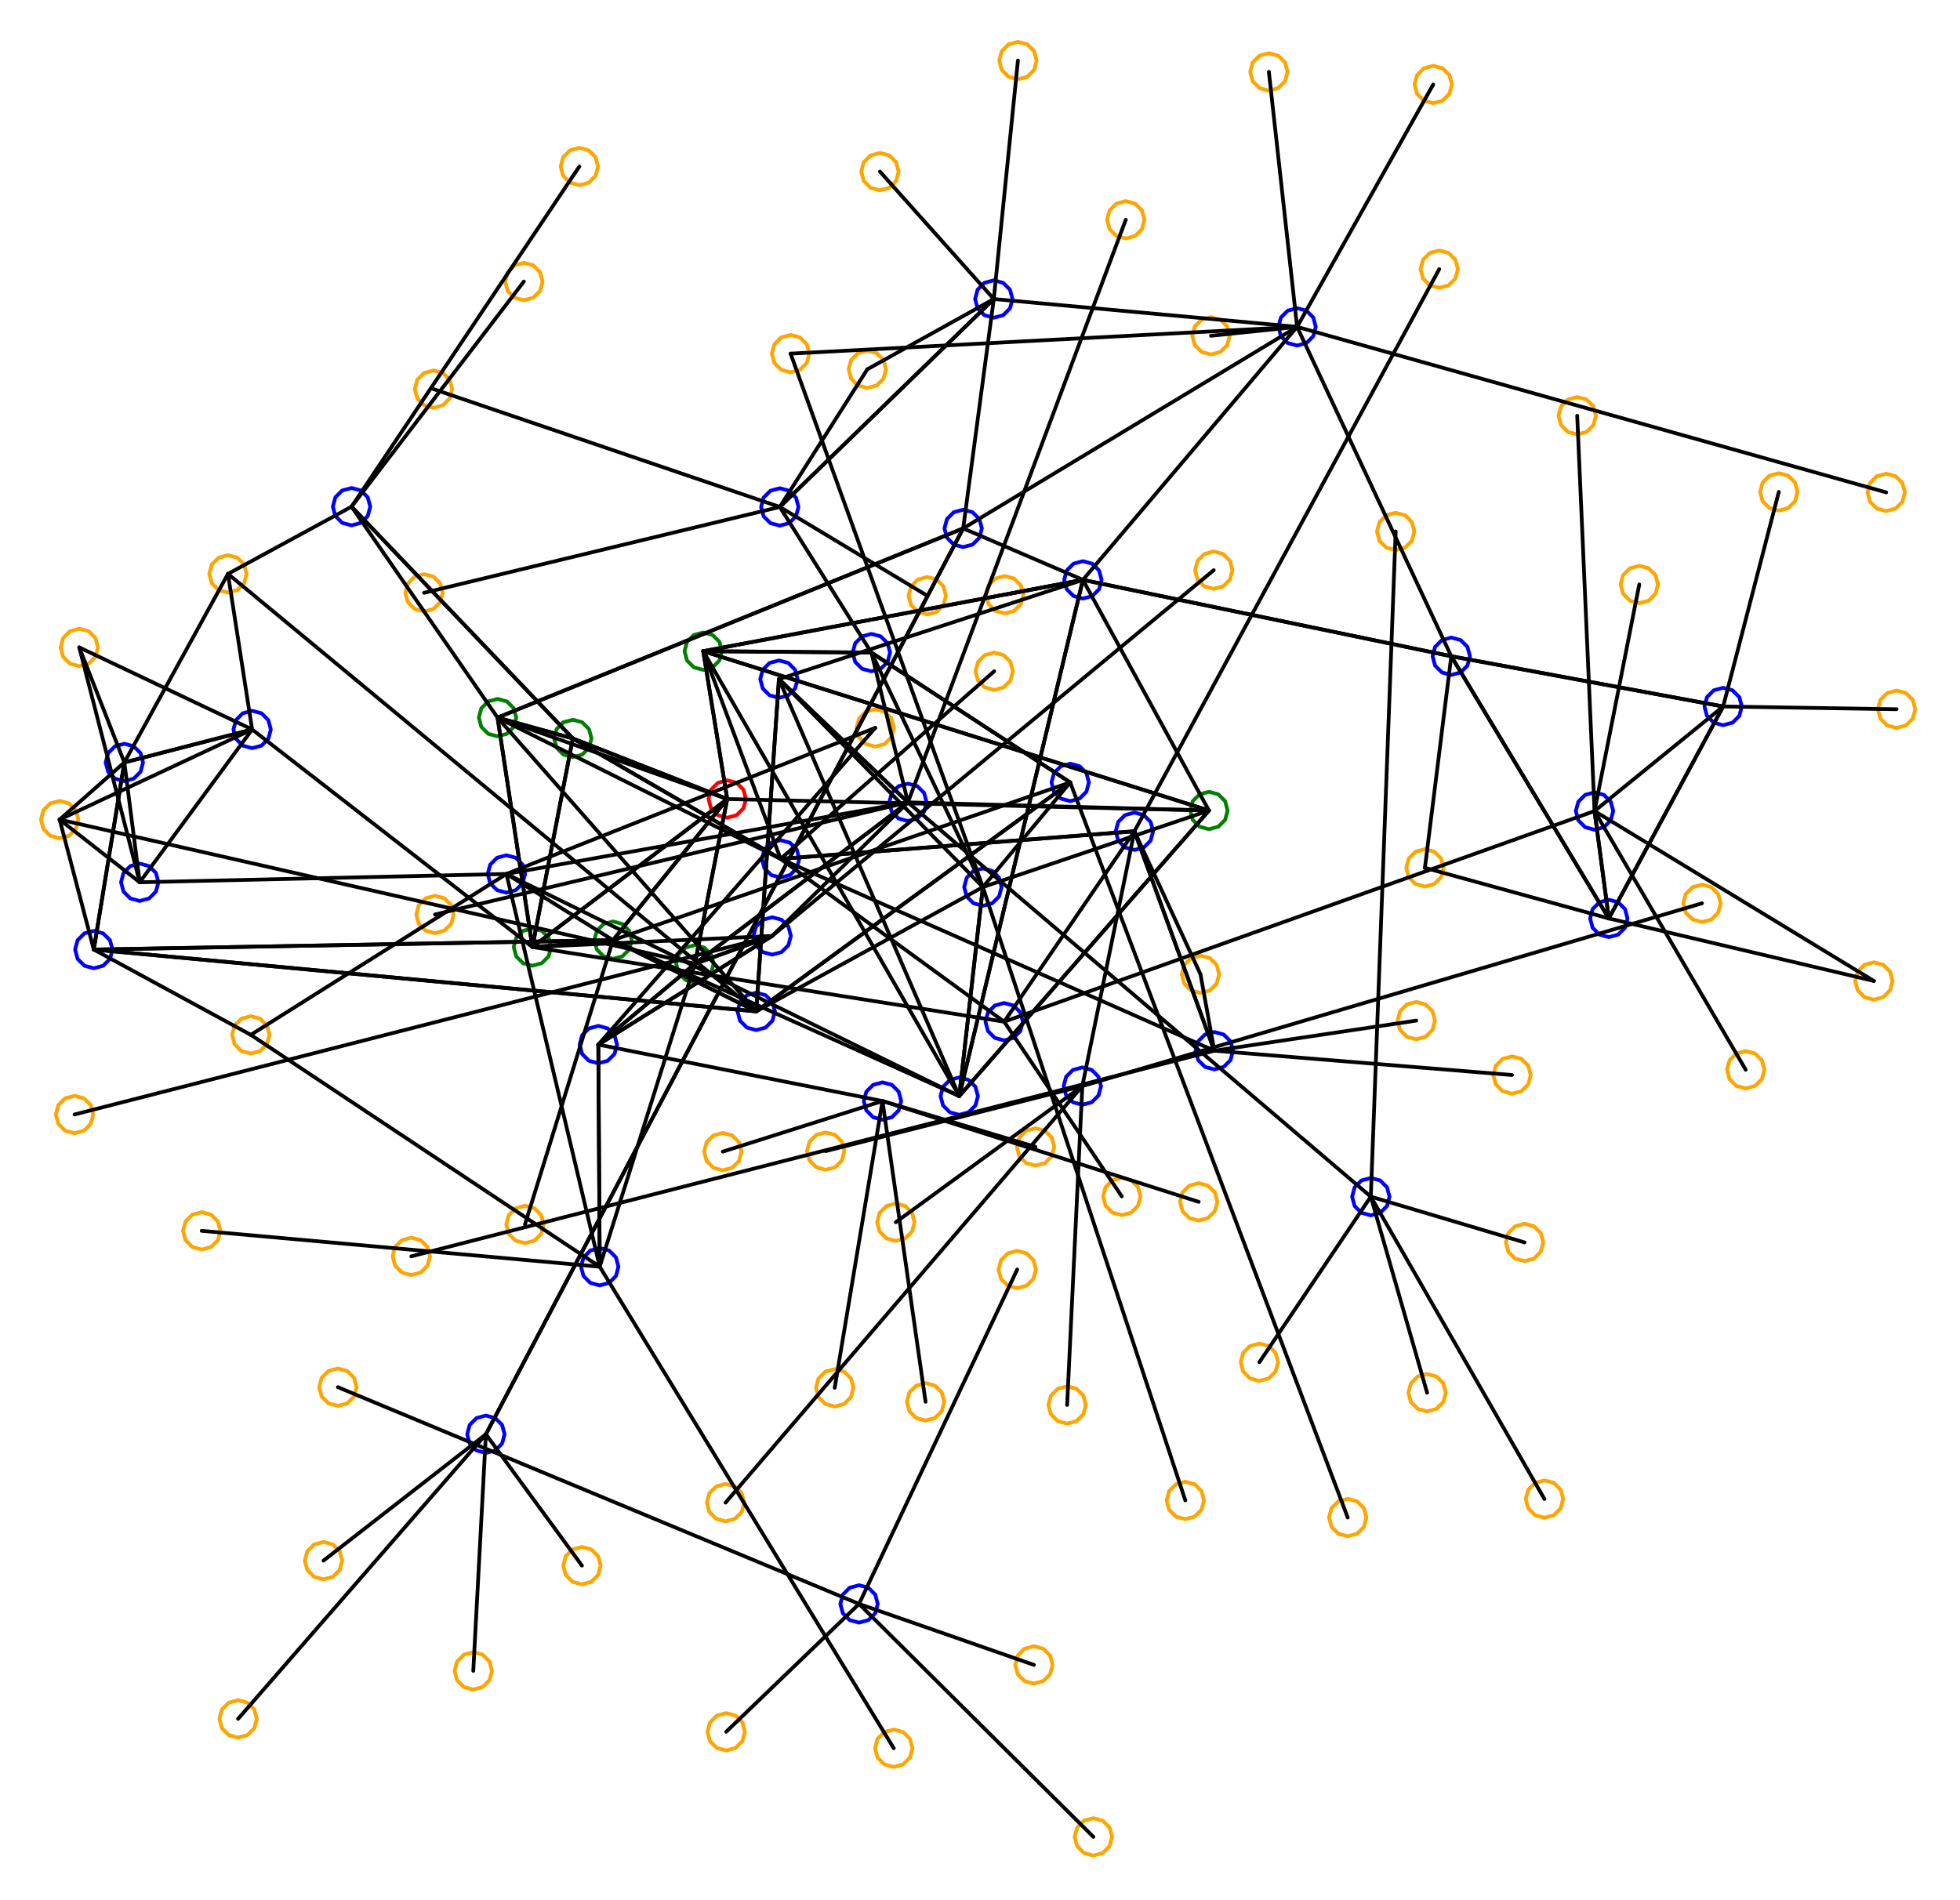 <?xml version="1.0" ?><!DOCTYPE svg  PUBLIC '-//W3C//DTD SVG 1.1//EN'  'http://www.w3.org/Graphics/SVG/1.1/DTD/svg11.dtd'><svg height="508.000" viewBox="-140.000 -354.000 524.000 508.000" width="524.000" xmlns="http://www.w3.org/2000/svg"><line fill="none" stroke="none" stroke-linecap="round" stroke-width="2.0" x1="0.0" x2="0.0" y1="0.0" y2="0.0"/><polygon fill="none" fill-rule="evenodd" points="0.0,0.0 0.0,0.0 0.0,0.0" stroke-linejoin="round"/><line fill="none" stroke="none" stroke-linecap="round" stroke-width="2.0" x1="0.0" x2="0.0" y1="0.0" y2="0.0"/><line fill="none" stroke="none" stroke-linecap="round" stroke-width="2.0" x1="0.0" x2="0.0" y1="0.0" y2="0.0"/><polygon fill="none" fill-rule="evenodd" points="0.0,0.0 0.0,0.0 0.0,0.0" stroke-linejoin="round"/><line fill="none" stroke="none" stroke-linecap="round" stroke-width="2.0" x1="0.0" x2="0.0" y1="0.0" y2="0.0"/><line fill="none" stroke="none" stroke-linecap="round" stroke-width="2.0" x1="0.0" x2="0.0" y1="0.0" y2="0.0"/><polygon fill="none" fill-rule="evenodd" points="0.0,0.0 0.0,0.0 0.0,0.0" stroke-linejoin="round"/><line fill="none" stroke="none" stroke-linecap="round" stroke-width="2.0" x1="0.0" x2="0.0" y1="0.0" y2="0.0"/><line fill="none" stroke="none" stroke-linecap="round" stroke-width="2.0" x1="0.0" x2="0.0" y1="0.0" y2="0.0"/><polygon fill="none" fill-rule="evenodd" points="0.0,0.0 0.0,0.0 0.0,0.0" stroke-linejoin="round"/><line fill="none" stroke="none" stroke-linecap="round" stroke-width="2.0" x1="0.0" x2="0.0" y1="0.0" y2="0.0"/><line fill="none" stroke="none" stroke-linecap="round" stroke-width="2.0" x1="0.0" x2="0.0" y1="0.0" y2="0.0"/><polygon fill="none" fill-rule="evenodd" points="0.0,0.0 0.0,0.0 0.0,0.0" stroke-linejoin="round"/><line fill="none" stroke="none" stroke-linecap="round" stroke-width="2.0" x1="0.0" x2="0.0" y1="0.0" y2="0.0"/><line fill="none" stroke="none" stroke-linecap="round" stroke-width="2.0" x1="0.0" x2="0.0" y1="0.0" y2="0.0"/><polygon fill="none" fill-rule="evenodd" points="0.0,0.0 0.0,0.0 0.0,0.0" stroke-linejoin="round"/><line fill="none" stroke="none" stroke-linecap="round" stroke-width="2.0" x1="0.0" x2="0.0" y1="0.0" y2="0.0"/><line fill="none" stroke="none" stroke-linecap="round" stroke-width="2.0" x1="0.0" x2="0.0" y1="0.0" y2="0.0"/><polygon fill="none" fill-rule="evenodd" points="0.0,0.0 0.0,0.0 0.0,0.0" stroke-linejoin="round"/><line fill="none" stroke="none" stroke-linecap="round" stroke-width="2.0" x1="0.0" x2="0.0" y1="0.0" y2="0.0"/><line fill="none" stroke="none" stroke-linecap="round" stroke-width="2.0" x1="0.0" x2="0.0" y1="0.0" y2="0.0"/><polygon fill="none" fill-rule="evenodd" points="0.0,0.0 0.0,0.0 0.0,0.0" stroke-linejoin="round"/><line fill="none" stroke="none" stroke-linecap="round" stroke-width="2.0" x1="0.0" x2="0.0" y1="0.0" y2="0.0"/><line fill="none" stroke="none" stroke-linecap="round" stroke-width="2.0" x1="0.0" x2="0.0" y1="0.0" y2="0.0"/><polygon fill="none" fill-rule="evenodd" points="0.0,0.0 0.0,0.0 0.0,0.0" stroke-linejoin="round"/><line fill="none" stroke="none" stroke-linecap="round" stroke-width="2.0" x1="0.0" x2="0.0" y1="0.0" y2="0.0"/><line fill="none" stroke="none" stroke-linecap="round" stroke-width="2.0" x1="0.0" x2="0.0" y1="0.0" y2="0.0"/><polygon fill="none" fill-rule="evenodd" points="0.0,0.0 0.0,0.0 0.0,0.0" stroke-linejoin="round"/><line fill="none" stroke="none" stroke-linecap="round" stroke-width="2.0" x1="0.0" x2="0.0" y1="0.0" y2="0.0"/><line fill="none" stroke="none" stroke-linecap="round" stroke-width="2.0" x1="0.0" x2="0.0" y1="0.0" y2="0.0"/><polygon fill="none" fill-rule="evenodd" points="0.0,0.0 0.0,0.0 0.0,0.0" stroke-linejoin="round"/><line fill="none" stroke="none" stroke-linecap="round" stroke-width="2.0" x1="0.0" x2="0.0" y1="0.0" y2="0.0"/><line fill="none" stroke="none" stroke-linecap="round" stroke-width="2.0" x1="0.0" x2="0.0" y1="0.0" y2="0.0"/><polygon fill="none" fill-rule="evenodd" points="0.0,0.0 0.0,0.0 0.0,0.0" stroke-linejoin="round"/><line fill="none" stroke="none" stroke-linecap="round" stroke-width="2.0" x1="0.0" x2="0.0" y1="0.0" y2="0.0"/><line fill="none" stroke="none" stroke-linecap="round" stroke-width="2.0" x1="0.0" x2="0.0" y1="0.0" y2="0.0"/><polygon fill="none" fill-rule="evenodd" points="0.0,0.0 0.0,0.0 0.0,0.0" stroke-linejoin="round"/><line fill="none" stroke="none" stroke-linecap="round" stroke-width="2.0" x1="0.0" x2="0.0" y1="0.0" y2="0.0"/><line fill="none" stroke="none" stroke-linecap="round" stroke-width="2.0" x1="0.0" x2="0.0" y1="0.0" y2="0.0"/><polygon fill="none" fill-rule="evenodd" points="0.0,0.0 0.0,0.0 0.0,0.0" stroke-linejoin="round"/><line fill="none" stroke="none" stroke-linecap="round" stroke-width="2.0" x1="0.0" x2="0.0" y1="0.0" y2="0.0"/><line fill="none" stroke="none" stroke-linecap="round" stroke-width="2.0" x1="0.0" x2="0.0" y1="0.0" y2="0.0"/><polygon fill="none" fill-rule="evenodd" points="0.0,0.0 0.0,0.0 0.0,0.0" stroke-linejoin="round"/><line fill="none" stroke="none" stroke-linecap="round" stroke-width="2.0" x1="0.0" x2="0.0" y1="0.0" y2="0.0"/><line fill="none" stroke="none" stroke-linecap="round" stroke-width="2.0" x1="0.0" x2="0.0" y1="0.0" y2="0.0"/><polygon fill="none" fill-rule="evenodd" points="0.0,0.0 0.0,0.0 0.0,0.0" stroke-linejoin="round"/><line fill="none" stroke="none" stroke-linecap="round" stroke-width="2.0" x1="0.0" x2="0.0" y1="0.0" y2="0.0"/><line fill="none" stroke="none" stroke-linecap="round" stroke-width="2.0" x1="0.0" x2="0.0" y1="0.0" y2="0.0"/><polygon fill="none" fill-rule="evenodd" points="0.0,0.0 0.0,0.0 0.0,0.0" stroke-linejoin="round"/><line fill="none" stroke="none" stroke-linecap="round" stroke-width="2.0" x1="0.0" x2="0.0" y1="0.0" y2="0.0"/><line fill="none" stroke="none" stroke-linecap="round" stroke-width="2.0" x1="0.0" x2="0.0" y1="0.0" y2="0.0"/><polygon fill="none" fill-rule="evenodd" points="0.0,0.0 0.0,0.0 0.0,0.0" stroke-linejoin="round"/><line fill="none" stroke="none" stroke-linecap="round" stroke-width="2.0" x1="0.0" x2="0.0" y1="0.0" y2="0.0"/><line fill="none" stroke="none" stroke-linecap="round" stroke-width="2.0" x1="0.0" x2="0.0" y1="0.0" y2="0.0"/><polygon fill="none" fill-rule="evenodd" points="0.0,0.0 0.0,0.0 0.0,0.0" stroke-linejoin="round"/><line fill="none" stroke="none" stroke-linecap="round" stroke-width="2.0" x1="0.0" x2="0.0" y1="0.0" y2="0.0"/><line fill="none" stroke="none" stroke-linecap="round" stroke-width="2.0" x1="0.0" x2="0.0" y1="0.0" y2="0.0"/><polygon fill="none" fill-rule="evenodd" points="0.0,0.0 0.0,0.0 0.0,0.0" stroke-linejoin="round"/><line fill="none" stroke="none" stroke-linecap="round" stroke-width="2.0" x1="0.0" x2="0.0" y1="0.0" y2="0.0"/><line fill="none" stroke="none" stroke-linecap="round" stroke-width="2.0" x1="0.0" x2="0.0" y1="0.0" y2="0.0"/><polygon fill="none" fill-rule="evenodd" points="0.0,0.0 0.0,0.0 0.0,0.0" stroke-linejoin="round"/><line fill="none" stroke="none" stroke-linecap="round" stroke-width="2.0" x1="0.0" x2="0.0" y1="0.0" y2="0.0"/><line fill="none" stroke="none" stroke-linecap="round" stroke-width="2.0" x1="0.0" x2="0.0" y1="0.0" y2="0.0"/><polygon fill="none" fill-rule="evenodd" points="0.0,0.0 0.0,0.0 0.0,0.0" stroke-linejoin="round"/><line fill="none" stroke="none" stroke-linecap="round" stroke-width="2.0" x1="0.0" x2="0.0" y1="0.0" y2="0.0"/><line fill="none" stroke="none" stroke-linecap="round" stroke-width="2.0" x1="0.0" x2="0.0" y1="0.0" y2="0.0"/><polygon fill="none" fill-rule="evenodd" points="0.0,0.0 0.0,0.0 0.0,0.0" stroke-linejoin="round"/><line fill="none" stroke="none" stroke-linecap="round" stroke-width="2.0" x1="0.0" x2="0.0" y1="0.0" y2="0.0"/><line fill="none" stroke="none" stroke-linecap="round" stroke-width="2.0" x1="0.0" x2="0.0" y1="0.0" y2="0.0"/><polygon fill="none" fill-rule="evenodd" points="0.0,0.0 0.0,0.0 0.0,0.0" stroke-linejoin="round"/><line fill="none" stroke="none" stroke-linecap="round" stroke-width="2.0" x1="0.0" x2="0.0" y1="0.0" y2="0.0"/><line fill="none" stroke="none" stroke-linecap="round" stroke-width="2.0" x1="0.0" x2="0.0" y1="0.0" y2="0.0"/><polygon fill="none" fill-rule="evenodd" points="0.0,0.0 0.0,0.0 0.0,0.0" stroke-linejoin="round"/><line fill="none" stroke="none" stroke-linecap="round" stroke-width="2.0" x1="0.0" x2="0.0" y1="0.0" y2="0.0"/><line fill="none" stroke="none" stroke-linecap="round" stroke-width="2.0" x1="0.0" x2="0.0" y1="0.0" y2="0.0"/><polygon fill="none" fill-rule="evenodd" points="0.0,0.0 0.0,0.0 0.0,0.0" stroke-linejoin="round"/><line fill="none" stroke="none" stroke-linecap="round" stroke-width="2.0" x1="0.0" x2="0.0" y1="0.0" y2="0.0"/><line fill="none" stroke="none" stroke-linecap="round" stroke-width="2.0" x1="0.0" x2="0.0" y1="0.0" y2="0.0"/><polygon fill="none" fill-rule="evenodd" points="0.0,0.0 0.0,0.0 0.0,0.0" stroke-linejoin="round"/><line fill="none" stroke="none" stroke-linecap="round" stroke-width="2.0" x1="0.0" x2="0.0" y1="0.0" y2="0.0"/><line fill="none" stroke="none" stroke-linecap="round" stroke-width="2.0" x1="0.0" x2="0.0" y1="0.0" y2="0.0"/><polygon fill="none" fill-rule="evenodd" points="0.0,0.0 0.0,0.0 0.0,0.0" stroke-linejoin="round"/><line fill="none" stroke="none" stroke-linecap="round" stroke-width="2.0" x1="0.0" x2="0.0" y1="0.0" y2="0.0"/><line fill="none" stroke="none" stroke-linecap="round" stroke-width="2.0" x1="0.0" x2="0.0" y1="0.0" y2="0.0"/><polygon fill="none" fill-rule="evenodd" points="0.0,0.0 0.0,0.0 0.0,0.0" stroke-linejoin="round"/><line fill="none" stroke="none" stroke-linecap="round" stroke-width="2.0" x1="0.0" x2="0.0" y1="0.0" y2="0.0"/><line fill="none" stroke="none" stroke-linecap="round" stroke-width="2.0" x1="0.0" x2="0.0" y1="0.0" y2="0.0"/><polygon fill="none" fill-rule="evenodd" points="0.0,0.0 0.0,0.0 0.0,0.0" stroke-linejoin="round"/><line fill="none" stroke="none" stroke-linecap="round" stroke-width="2.0" x1="0.0" x2="0.0" y1="0.0" y2="0.0"/><line fill="none" stroke="none" stroke-linecap="round" stroke-width="2.0" x1="0.0" x2="0.0" y1="0.0" y2="0.0"/><polygon fill="none" fill-rule="evenodd" points="0.0,0.0 0.0,0.0 0.0,0.0" stroke-linejoin="round"/><line fill="none" stroke="none" stroke-linecap="round" stroke-width="2.0" x1="0.0" x2="0.0" y1="0.0" y2="0.0"/><line fill="none" stroke="none" stroke-linecap="round" stroke-width="2.0" x1="0.0" x2="0.0" y1="0.0" y2="0.0"/><polygon fill="none" fill-rule="evenodd" points="0.0,0.0 0.0,0.0 0.0,0.0" stroke-linejoin="round"/><line fill="none" stroke="none" stroke-linecap="round" stroke-width="2.0" x1="0.0" x2="0.0" y1="0.0" y2="0.0"/><line fill="none" stroke="none" stroke-linecap="round" stroke-width="2.0" x1="0.0" x2="0.0" y1="0.0" y2="0.0"/><polygon fill="none" fill-rule="evenodd" points="0.0,0.0 0.0,0.0 0.0,0.0" stroke-linejoin="round"/><line fill="none" stroke="none" stroke-linecap="round" stroke-width="2.0" x1="0.0" x2="0.0" y1="0.0" y2="0.0"/><line fill="none" stroke="none" stroke-linecap="round" stroke-width="2.0" x1="0.0" x2="0.0" y1="0.0" y2="0.0"/><polygon fill="none" fill-rule="evenodd" points="0.0,0.0 0.0,0.0 0.0,0.0" stroke-linejoin="round"/><line fill="none" stroke="none" stroke-linecap="round" stroke-width="2.0" x1="0.0" x2="0.0" y1="0.0" y2="0.0"/><line fill="none" stroke="none" stroke-linecap="round" stroke-width="2.0" x1="0.0" x2="0.0" y1="0.0" y2="0.0"/><polygon fill="none" fill-rule="evenodd" points="0.0,0.0 0.0,0.0 0.0,0.0" stroke-linejoin="round"/><line fill="none" stroke="none" stroke-linecap="round" stroke-width="2.0" x1="0.0" x2="0.0" y1="0.0" y2="0.0"/><line fill="none" stroke="none" stroke-linecap="round" stroke-width="2.0" x1="0.0" x2="0.0" y1="0.0" y2="0.0"/><polygon fill="none" fill-rule="evenodd" points="0.0,0.0 0.0,0.0 0.0,0.0" stroke-linejoin="round"/><line fill="none" stroke="none" stroke-linecap="round" stroke-width="2.0" x1="0.0" x2="0.0" y1="0.0" y2="0.0"/><line fill="none" stroke="none" stroke-linecap="round" stroke-width="2.0" x1="0.0" x2="0.0" y1="0.0" y2="0.0"/><polygon fill="none" fill-rule="evenodd" points="0.0,0.0 0.0,0.0 0.0,0.0" stroke-linejoin="round"/><line fill="none" stroke="none" stroke-linecap="round" stroke-width="2.0" x1="0.0" x2="0.0" y1="0.0" y2="0.0"/><line fill="none" stroke="none" stroke-linecap="round" stroke-width="2.0" x1="0.0" x2="0.0" y1="0.0" y2="0.0"/><polygon fill="none" fill-rule="evenodd" points="0.0,0.0 0.0,0.0 0.0,0.0" stroke-linejoin="round"/><line fill="none" stroke="none" stroke-linecap="round" stroke-width="2.0" x1="0.0" x2="0.0" y1="0.0" y2="0.0"/><line fill="none" stroke="none" stroke-linecap="round" stroke-width="2.0" x1="0.0" x2="0.0" y1="0.0" y2="0.0"/><polygon fill="none" fill-rule="evenodd" points="0.0,0.0 0.0,0.0 0.0,0.0" stroke-linejoin="round"/><line fill="none" stroke="none" stroke-linecap="round" stroke-width="2.0" x1="0.0" x2="0.0" y1="0.0" y2="0.0"/><line fill="none" stroke="none" stroke-linecap="round" stroke-width="2.0" x1="0.0" x2="0.0" y1="0.0" y2="0.0"/><polygon fill="none" fill-rule="evenodd" points="0.0,0.0 0.0,0.0 0.0,0.0" stroke-linejoin="round"/><line fill="none" stroke="none" stroke-linecap="round" stroke-width="2.0" x1="0.0" x2="0.0" y1="0.0" y2="0.0"/><line fill="none" stroke="none" stroke-linecap="round" stroke-width="2.0" x1="0.0" x2="0.0" y1="0.0" y2="0.0"/><polygon fill="none" fill-rule="evenodd" points="0.0,0.0 0.0,0.0 0.0,0.0" stroke-linejoin="round"/><line fill="none" stroke="none" stroke-linecap="round" stroke-width="2.0" x1="0.0" x2="0.0" y1="0.0" y2="0.0"/><line fill="none" stroke="none" stroke-linecap="round" stroke-width="2.0" x1="0.0" x2="0.0" y1="0.0" y2="0.0"/><polygon fill="none" fill-rule="evenodd" points="0.0,0.0 0.0,0.0 0.0,0.0" stroke-linejoin="round"/><line fill="none" stroke="none" stroke-linecap="round" stroke-width="2.0" x1="0.0" x2="0.0" y1="0.0" y2="0.0"/><line fill="none" stroke="none" stroke-linecap="round" stroke-width="2.0" x1="0.0" x2="0.0" y1="0.0" y2="0.0"/><polygon fill="none" fill-rule="evenodd" points="0.0,0.0 0.0,0.0 0.0,0.0" stroke-linejoin="round"/><line fill="none" stroke="none" stroke-linecap="round" stroke-width="2.0" x1="0.0" x2="0.0" y1="0.0" y2="0.0"/><line fill="none" stroke="none" stroke-linecap="round" stroke-width="2.0" x1="0.0" x2="0.0" y1="0.0" y2="0.0"/><polygon fill="none" fill-rule="evenodd" points="0.0,0.0 0.0,0.0 0.0,0.0" stroke-linejoin="round"/><line fill="none" stroke="none" stroke-linecap="round" stroke-width="2.0" x1="0.0" x2="0.0" y1="0.0" y2="0.0"/><line fill="none" stroke="none" stroke-linecap="round" stroke-width="2.0" x1="0.0" x2="0.0" y1="0.0" y2="0.0"/><polygon fill="none" fill-rule="evenodd" points="0.0,0.0 0.0,0.0 0.0,0.0" stroke-linejoin="round"/><line fill="none" stroke="none" stroke-linecap="round" stroke-width="2.0" x1="0.0" x2="0.0" y1="0.0" y2="0.0"/><line fill="none" stroke="none" stroke-linecap="round" stroke-width="2.0" x1="0.0" x2="0.0" y1="0.0" y2="0.0"/><polygon fill="none" fill-rule="evenodd" points="0.0,0.0 0.0,0.0 0.0,0.0" stroke-linejoin="round"/><line fill="none" stroke="none" stroke-linecap="round" stroke-width="2.0" x1="0.0" x2="0.0" y1="0.0" y2="0.0"/><line fill="none" stroke="none" stroke-linecap="round" stroke-width="2.0" x1="0.0" x2="0.0" y1="0.0" y2="0.0"/><polygon fill="none" fill-rule="evenodd" points="0.0,0.0 0.0,0.0 0.0,0.0" stroke-linejoin="round"/><line fill="none" stroke="none" stroke-linecap="round" stroke-width="2.0" x1="0.0" x2="0.0" y1="0.0" y2="0.0"/><line fill="none" stroke="none" stroke-linecap="round" stroke-width="2.0" x1="0.0" x2="0.0" y1="0.0" y2="0.0"/><polygon fill="none" fill-rule="evenodd" points="0.0,0.0 0.0,0.0 0.0,0.0" stroke-linejoin="round"/><line fill="none" stroke="none" stroke-linecap="round" stroke-width="2.0" x1="0.0" x2="0.0" y1="0.0" y2="0.0"/><line fill="none" stroke="none" stroke-linecap="round" stroke-width="2.0" x1="0.0" x2="0.0" y1="0.0" y2="0.0"/><polygon fill="none" fill-rule="evenodd" points="0.0,0.0 0.0,0.0 0.0,0.0" stroke-linejoin="round"/><line fill="none" stroke="none" stroke-linecap="round" stroke-width="2.0" x1="0.0" x2="0.0" y1="0.0" y2="0.0"/><line fill="none" stroke="none" stroke-linecap="round" stroke-width="2.0" x1="0.0" x2="0.0" y1="0.0" y2="0.0"/><polygon fill="none" fill-rule="evenodd" points="0.0,0.0 0.0,0.0 0.0,0.0" stroke-linejoin="round"/><line fill="none" stroke="none" stroke-linecap="round" stroke-width="2.0" x1="0.0" x2="0.0" y1="0.0" y2="0.0"/><line fill="none" stroke="none" stroke-linecap="round" stroke-width="2.0" x1="0.0" x2="0.0" y1="0.0" y2="0.0"/><polygon fill="none" fill-rule="evenodd" points="0.0,0.0 0.0,0.0 0.0,0.0" stroke-linejoin="round"/><line fill="none" stroke="none" stroke-linecap="round" stroke-width="2.0" x1="0.0" x2="0.0" y1="0.0" y2="0.0"/><line fill="none" stroke="none" stroke-linecap="round" stroke-width="2.0" x1="0.0" x2="0.0" y1="0.0" y2="0.0"/><polygon fill="none" fill-rule="evenodd" points="0.0,0.0 0.0,0.0 0.0,0.0" stroke-linejoin="round"/><line fill="none" stroke="none" stroke-linecap="round" stroke-width="2.0" x1="0.0" x2="0.0" y1="0.0" y2="0.0"/><line fill="none" stroke="none" stroke-linecap="round" stroke-width="2.0" x1="0.0" x2="0.0" y1="0.0" y2="0.0"/><polygon fill="none" fill-rule="evenodd" points="0.0,0.0 0.0,0.0 0.0,0.0" stroke-linejoin="round"/><line fill="none" stroke="none" stroke-linecap="round" stroke-width="2.0" x1="0.0" x2="0.0" y1="0.0" y2="0.0"/><line fill="none" stroke="none" stroke-linecap="round" stroke-width="2.0" x1="0.0" x2="0.0" y1="0.0" y2="0.0"/><polygon fill="none" fill-rule="evenodd" points="0.0,0.0 0.0,0.0 0.0,0.0" stroke-linejoin="round"/><line fill="none" stroke="none" stroke-linecap="round" stroke-width="2.0" x1="0.0" x2="0.0" y1="0.0" y2="0.0"/><line fill="none" stroke="none" stroke-linecap="round" stroke-width="2.0" x1="0.0" x2="0.0" y1="0.0" y2="0.0"/><polygon fill="none" fill-rule="evenodd" points="0.0,0.0 0.0,0.0 0.0,0.0" stroke-linejoin="round"/><line fill="none" stroke="none" stroke-linecap="round" stroke-width="2.0" x1="0.0" x2="0.0" y1="0.0" y2="0.0"/><line fill="none" stroke="none" stroke-linecap="round" stroke-width="2.0" x1="0.0" x2="0.0" y1="0.0" y2="0.0"/><polygon fill="none" fill-rule="evenodd" points="0.0,0.0 0.0,0.0 0.0,0.0" stroke-linejoin="round"/><line fill="none" stroke="none" stroke-linecap="round" stroke-width="2.0" x1="0.0" x2="0.0" y1="0.0" y2="0.0"/><line fill="none" stroke="none" stroke-linecap="round" stroke-width="2.0" x1="0.0" x2="0.0" y1="0.0" y2="0.0"/><polygon fill="none" fill-rule="evenodd" points="0.0,0.0 0.0,0.0 0.0,0.0" stroke-linejoin="round"/><line fill="none" stroke="none" stroke-linecap="round" stroke-width="2.0" x1="0.0" x2="0.0" y1="0.0" y2="0.0"/><line fill="none" stroke="none" stroke-linecap="round" stroke-width="2.0" x1="0.0" x2="0.0" y1="0.0" y2="0.0"/><polygon fill="none" fill-rule="evenodd" points="0.0,0.0 0.0,0.0 0.0,0.0" stroke-linejoin="round"/><line fill="none" stroke="none" stroke-linecap="round" stroke-width="2.0" x1="0.0" x2="0.0" y1="0.0" y2="0.0"/><line fill="none" stroke="none" stroke-linecap="round" stroke-width="2.0" x1="0.0" x2="0.0" y1="0.0" y2="0.0"/><polygon fill="none" fill-rule="evenodd" points="0.0,0.0 0.0,0.0 0.0,0.0" stroke-linejoin="round"/><line fill="none" stroke="none" stroke-linecap="round" stroke-width="2.0" x1="0.0" x2="0.0" y1="0.0" y2="0.0"/><line fill="none" stroke="none" stroke-linecap="round" stroke-width="2.0" x1="0.0" x2="0.0" y1="0.0" y2="0.0"/><polygon fill="none" fill-rule="evenodd" points="0.0,0.0 0.0,0.0 0.0,0.0" stroke-linejoin="round"/><line fill="none" stroke="none" stroke-linecap="round" stroke-width="2.0" x1="0.0" x2="0.0" y1="0.0" y2="0.0"/><line fill="none" stroke="none" stroke-linecap="round" stroke-width="2.0" x1="0.0" x2="0.0" y1="0.0" y2="0.0"/><polygon fill="none" fill-rule="evenodd" points="0.0,0.0 0.0,0.0 0.0,0.0" stroke-linejoin="round"/><line fill="none" stroke="none" stroke-linecap="round" stroke-width="2.0" x1="0.0" x2="0.0" y1="0.0" y2="0.0"/><line fill="none" stroke="none" stroke-linecap="round" stroke-width="2.0" x1="0.0" x2="0.0" y1="0.0" y2="0.0"/><polygon fill="none" fill-rule="evenodd" points="0.0,0.0 0.0,0.0 0.0,0.0" stroke-linejoin="round"/><line fill="none" stroke="none" stroke-linecap="round" stroke-width="2.0" x1="0.0" x2="0.0" y1="0.0" y2="0.0"/><line fill="none" stroke="none" stroke-linecap="round" stroke-width="2.0" x1="0.0" x2="0.0" y1="0.0" y2="0.0"/><polygon fill="none" fill-rule="evenodd" points="0.0,0.0 0.0,0.0 0.0,0.0" stroke-linejoin="round"/><line fill="none" stroke="none" stroke-linecap="round" stroke-width="2.0" x1="0.0" x2="0.0" y1="0.0" y2="0.0"/><line fill="none" stroke="none" stroke-linecap="round" stroke-width="2.0" x1="0.0" x2="0.0" y1="0.0" y2="0.0"/><polygon fill="none" fill-rule="evenodd" points="0.0,0.0 0.0,0.0 0.0,0.0" stroke-linejoin="round"/><line fill="none" stroke="none" stroke-linecap="round" stroke-width="2.0" x1="0.0" x2="0.0" y1="0.0" y2="0.0"/><line fill="none" stroke="none" stroke-linecap="round" stroke-width="2.0" x1="0.0" x2="0.0" y1="0.0" y2="0.0"/><polygon fill="none" fill-rule="evenodd" points="0.0,0.0 0.0,0.0 0.0,0.0" stroke-linejoin="round"/><line fill="none" stroke="none" stroke-linecap="round" stroke-width="2.0" x1="0.0" x2="0.0" y1="0.0" y2="0.0"/><line fill="none" stroke="none" stroke-linecap="round" stroke-width="2.0" x1="0.0" x2="0.0" y1="0.0" y2="0.0"/><polygon fill="none" fill-rule="evenodd" points="0.0,0.0 0.0,0.0 0.0,0.0" stroke-linejoin="round"/><line fill="none" stroke="none" stroke-linecap="round" stroke-width="2.0" x1="0.0" x2="0.0" y1="0.0" y2="0.0"/><line fill="none" stroke="none" stroke-linecap="round" stroke-width="2.0" x1="0.0" x2="0.0" y1="0.0" y2="0.0"/><polygon fill="none" fill-rule="evenodd" points="0.0,0.0 0.0,0.0 0.0,0.0" stroke-linejoin="round"/><line fill="none" stroke="none" stroke-linecap="round" stroke-width="2.0" x1="0.0" x2="0.0" y1="0.0" y2="0.0"/><line fill="none" stroke="none" stroke-linecap="round" stroke-width="2.0" x1="0.0" x2="0.0" y1="0.0" y2="0.0"/><polygon fill="none" fill-rule="evenodd" points="0.0,0.0 0.0,0.0 0.0,0.0" stroke-linejoin="round"/><line fill="none" stroke="none" stroke-linecap="round" stroke-width="2.0" x1="0.0" x2="0.0" y1="0.0" y2="0.0"/><line fill="none" stroke="none" stroke-linecap="round" stroke-width="2.0" x1="0.0" x2="0.0" y1="0.0" y2="0.0"/><polygon fill="none" fill-rule="evenodd" points="0.0,0.0 0.0,0.0 0.0,0.0" stroke-linejoin="round"/><line fill="none" stroke="none" stroke-linecap="round" stroke-width="2.0" x1="0.0" x2="0.0" y1="0.0" y2="0.0"/><line fill="none" stroke="none" stroke-linecap="round" stroke-width="2.0" x1="0.0" x2="0.0" y1="0.0" y2="0.0"/><polygon fill="none" fill-rule="evenodd" points="0.0,0.0 0.0,0.0 0.0,0.0" stroke-linejoin="round"/><line fill="none" stroke="none" stroke-linecap="round" stroke-width="2.0" x1="0.0" x2="0.0" y1="0.0" y2="0.0"/><line fill="none" stroke="none" stroke-linecap="round" stroke-width="2.0" x1="0.0" x2="0.0" y1="0.0" y2="0.0"/><polygon fill="none" fill-rule="evenodd" points="0.0,0.0 0.0,0.0 0.0,0.0" stroke-linejoin="round"/><line fill="none" stroke="none" stroke-linecap="round" stroke-width="2.0" x1="0.0" x2="0.0" y1="0.0" y2="0.0"/><line fill="none" stroke="none" stroke-linecap="round" stroke-width="2.0" x1="0.0" x2="0.0" y1="0.0" y2="0.0"/><polygon fill="none" fill-rule="evenodd" points="0.0,0.0 0.0,0.0 0.0,0.0" stroke-linejoin="round"/><line fill="none" stroke="none" stroke-linecap="round" stroke-width="2.0" x1="0.0" x2="0.0" y1="0.0" y2="0.0"/><line fill="none" stroke="none" stroke-linecap="round" stroke-width="2.0" x1="0.0" x2="0.0" y1="0.0" y2="0.0"/><polygon fill="none" fill-rule="evenodd" points="0.0,0.0 0.0,0.0 0.0,0.0" stroke-linejoin="round"/><line fill="none" stroke="none" stroke-linecap="round" stroke-width="2.0" x1="0.0" x2="0.0" y1="0.0" y2="0.0"/><line fill="none" stroke="none" stroke-linecap="round" stroke-width="2.0" x1="0.0" x2="0.0" y1="0.0" y2="0.0"/><polygon fill="none" fill-rule="evenodd" points="0.0,0.0 0.0,0.0 0.0,0.0" stroke-linejoin="round"/><line fill="none" stroke="none" stroke-linecap="round" stroke-width="2.0" x1="0.0" x2="0.0" y1="0.0" y2="0.0"/><line fill="none" stroke="none" stroke-linecap="round" stroke-width="2.0" x1="0.0" x2="0.0" y1="0.0" y2="0.0"/><polygon fill="none" fill-rule="evenodd" points="0.0,0.0 0.0,0.0 0.0,0.0" stroke-linejoin="round"/><line fill="none" stroke="none" stroke-linecap="round" stroke-width="2.0" x1="0.0" x2="0.0" y1="0.0" y2="0.0"/><line fill="none" stroke="none" stroke-linecap="round" stroke-width="2.0" x1="0.0" x2="0.0" y1="0.0" y2="0.0"/><polygon fill="none" fill-rule="evenodd" points="0.0,0.0 0.0,0.0 0.0,0.0" stroke-linejoin="round"/><line fill="none" stroke="none" stroke-linecap="round" stroke-width="2.0" x1="0.0" x2="0.0" y1="0.0" y2="0.0"/><line fill="none" stroke="none" stroke-linecap="round" stroke-width="2.0" x1="0.0" x2="0.0" y1="0.0" y2="0.0"/><polygon fill="none" fill-rule="evenodd" points="0.0,0.0 0.0,0.0 0.0,0.0" stroke-linejoin="round"/><line fill="none" stroke="none" stroke-linecap="round" stroke-width="2.0" x1="0.0" x2="0.0" y1="0.0" y2="0.0"/><line fill="none" stroke="none" stroke-linecap="round" stroke-width="2.0" x1="0.0" x2="0.0" y1="0.0" y2="0.0"/><polygon fill="none" fill-rule="evenodd" points="0.0,0.0 0.0,0.0 0.0,0.0" stroke-linejoin="round"/><line fill="none" stroke="none" stroke-linecap="round" stroke-width="2.0" x1="0.0" x2="0.0" y1="0.0" y2="0.0"/><line fill="none" stroke="none" stroke-linecap="round" stroke-width="2.0" x1="0.0" x2="0.0" y1="0.0" y2="0.0"/><polygon fill="none" fill-rule="evenodd" points="0.0,0.0 0.0,0.0 0.0,0.0" stroke-linejoin="round"/><line fill="none" stroke="none" stroke-linecap="round" stroke-width="2.0" x1="0.0" x2="0.0" y1="0.0" y2="0.0"/><line fill="none" stroke="none" stroke-linecap="round" stroke-width="2.0" x1="0.0" x2="0.0" y1="0.0" y2="0.0"/><polygon fill="none" fill-rule="evenodd" points="0.0,0.0 0.0,0.0 0.0,0.0" stroke-linejoin="round"/><line fill="none" stroke="none" stroke-linecap="round" stroke-width="2.0" x1="0.0" x2="0.0" y1="0.0" y2="0.0"/><line fill="none" stroke="none" stroke-linecap="round" stroke-width="2.0" x1="0.0" x2="0.0" y1="0.0" y2="0.0"/><polygon fill="none" fill-rule="evenodd" points="0.0,0.0 0.0,0.0 0.0,0.0" stroke-linejoin="round"/><line fill="none" stroke="none" stroke-linecap="round" stroke-width="2.0" x1="0.0" x2="0.0" y1="0.0" y2="0.0"/><line fill="none" stroke="none" stroke-linecap="round" stroke-width="2.0" x1="0.0" x2="0.0" y1="0.0" y2="0.0"/><polygon fill="none" fill-rule="evenodd" points="0.0,0.0 0.0,0.0 0.0,0.0" stroke-linejoin="round"/><line fill="none" stroke="none" stroke-linecap="round" stroke-width="2.0" x1="0.0" x2="0.0" y1="0.0" y2="0.0"/><line fill="none" stroke="none" stroke-linecap="round" stroke-width="2.0" x1="0.0" x2="0.0" y1="0.0" y2="0.0"/><polygon fill="none" fill-rule="evenodd" points="0.0,0.0 0.0,0.0 0.0,0.0" stroke-linejoin="round"/><line fill="none" stroke="none" stroke-linecap="round" stroke-width="2.0" x1="0.0" x2="0.0" y1="0.0" y2="0.0"/><line fill="none" stroke="none" stroke-linecap="round" stroke-width="2.0" x1="0.0" x2="0.0" y1="0.0" y2="0.0"/><polygon fill="none" fill-rule="evenodd" points="0.0,0.0 0.0,0.0 0.0,0.0" stroke-linejoin="round"/><line fill="none" stroke="none" stroke-linecap="round" stroke-width="2.0" x1="0.0" x2="0.0" y1="0.0" y2="0.0"/><line fill="none" stroke="none" stroke-linecap="round" stroke-width="2.0" x1="0.0" x2="0.0" y1="0.0" y2="0.0"/><polygon fill="none" fill-rule="evenodd" points="0.0,0.0 0.0,0.0 0.0,0.0" stroke-linejoin="round"/><line fill="none" stroke="none" stroke-linecap="round" stroke-width="2.0" x1="0.0" x2="0.0" y1="0.0" y2="0.0"/><line fill="none" stroke="none" stroke-linecap="round" stroke-width="2.0" x1="0.0" x2="0.0" y1="0.0" y2="0.0"/><polygon fill="none" fill-rule="evenodd" points="0.0,0.0 0.0,0.0 0.0,0.0" stroke-linejoin="round"/><line fill="none" stroke="none" stroke-linecap="round" stroke-width="2.0" x1="0.0" x2="0.0" y1="0.0" y2="0.0"/><line fill="none" stroke="none" stroke-linecap="round" stroke-width="2.0" x1="0.0" x2="0.0" y1="0.0" y2="0.0"/><polygon fill="none" fill-rule="evenodd" points="0.0,0.0 0.0,0.0 0.0,0.0" stroke-linejoin="round"/><line fill="none" stroke="none" stroke-linecap="round" stroke-width="2.0" x1="0.0" x2="0.0" y1="0.0" y2="0.0"/><line fill="none" stroke="none" stroke-linecap="round" stroke-width="2.0" x1="0.0" x2="0.0" y1="0.0" y2="0.0"/><polygon fill="none" fill-rule="evenodd" points="0.0,0.0 0.0,0.0 0.0,0.0" stroke-linejoin="round"/><line fill="none" stroke="none" stroke-linecap="round" stroke-width="2.0" x1="0.0" x2="0.0" y1="0.0" y2="0.0"/><line fill="none" stroke="none" stroke-linecap="round" stroke-width="2.0" x1="0.0" x2="0.0" y1="0.0" y2="0.0"/><polygon fill="none" fill-rule="evenodd" points="0.0,0.0 0.0,0.0 0.0,0.0" stroke-linejoin="round"/><line fill="none" stroke="none" stroke-linecap="round" stroke-width="2.0" x1="0.0" x2="0.0" y1="0.0" y2="0.0"/><line fill="none" stroke="none" stroke-linecap="round" stroke-width="2.0" x1="0.0" x2="0.0" y1="0.0" y2="0.0"/><polygon fill="none" fill-rule="evenodd" points="0.0,0.0 0.0,0.0 0.0,0.0" stroke-linejoin="round"/><line fill="none" stroke="none" stroke-linecap="round" stroke-width="2.0" x1="0.0" x2="0.0" y1="0.0" y2="0.0"/><line fill="none" stroke="none" stroke-linecap="round" stroke-width="2.0" x1="0.0" x2="0.0" y1="0.0" y2="0.0"/><polygon fill="none" fill-rule="evenodd" points="0.0,0.0 0.0,0.0 0.0,0.0" stroke-linejoin="round"/><line fill="none" stroke="none" stroke-linecap="round" stroke-width="2.0" x1="0.0" x2="0.0" y1="0.0" y2="0.0"/><line fill="none" stroke="none" stroke-linecap="round" stroke-width="2.0" x1="0.0" x2="0.0" y1="0.0" y2="0.0"/><polygon fill="none" fill-rule="evenodd" points="0.0,0.0 0.0,0.0 0.0,0.0" stroke-linejoin="round"/><line fill="none" stroke="none" stroke-linecap="round" stroke-width="2.0" x1="0.0" x2="0.0" y1="0.0" y2="0.0"/><line fill="none" stroke="none" stroke-linecap="round" stroke-width="2.0" x1="0.0" x2="0.0" y1="0.0" y2="0.0"/><polygon fill="none" fill-rule="evenodd" points="0.0,0.0 0.0,0.0 0.0,0.0" stroke-linejoin="round"/><line fill="none" stroke="none" stroke-linecap="round" stroke-width="2.0" x1="0.0" x2="0.0" y1="0.0" y2="0.0"/><line fill="none" stroke="none" stroke-linecap="round" stroke-width="2.0" x1="0.0" x2="0.0" y1="0.0" y2="0.0"/><polygon fill="none" fill-rule="evenodd" points="0.0,0.0 0.0,0.0 0.0,0.0" stroke-linejoin="round"/><line fill="none" stroke="none" stroke-linecap="round" stroke-width="2.0" x1="0.0" x2="0.0" y1="0.0" y2="0.0"/><line fill="none" stroke="none" stroke-linecap="round" stroke-width="2.0" x1="0.0" x2="0.0" y1="0.0" y2="0.0"/><polygon fill="none" fill-rule="evenodd" points="0.0,0.0 0.0,0.0 0.0,0.0" stroke-linejoin="round"/><line fill="none" stroke="none" stroke-linecap="round" stroke-width="2.0" x1="0.0" x2="0.0" y1="0.0" y2="0.0"/><line fill="none" stroke="none" stroke-linecap="round" stroke-width="2.0" x1="0.0" x2="0.0" y1="0.0" y2="0.0"/><polygon fill="none" fill-rule="evenodd" points="0.0,0.0 0.0,0.0 0.0,0.0" stroke-linejoin="round"/><line fill="none" stroke="none" stroke-linecap="round" stroke-width="2.0" x1="0.0" x2="0.0" y1="0.0" y2="0.0"/><line fill="none" stroke="none" stroke-linecap="round" stroke-width="2.0" x1="0.0" x2="0.0" y1="0.0" y2="0.0"/><polygon fill="none" fill-rule="evenodd" points="0.0,0.0 0.0,0.0 0.0,0.0" stroke-linejoin="round"/><line fill="none" stroke="none" stroke-linecap="round" stroke-width="2.0" x1="0.0" x2="0.0" y1="0.0" y2="0.0"/><line fill="none" stroke="none" stroke-linecap="round" stroke-width="2.0" x1="0.0" x2="0.0" y1="0.0" y2="0.0"/><polygon fill="none" fill-rule="evenodd" points="0.0,0.0 0.0,0.0 0.0,0.0" stroke-linejoin="round"/><line fill="none" stroke="none" stroke-linecap="round" stroke-width="2.0" x1="0.0" x2="0.0" y1="0.0" y2="0.0"/><line fill="none" stroke="none" stroke-linecap="round" stroke-width="2.0" x1="0.0" x2="0.0" y1="0.0" y2="0.0"/><polygon fill="none" fill-rule="evenodd" points="0.0,0.0 0.0,0.0 0.0,0.0" stroke-linejoin="round"/><line fill="none" stroke="none" stroke-linecap="round" stroke-width="2.0" x1="0.0" x2="0.0" y1="0.0" y2="0.0"/><line fill="none" stroke="none" stroke-linecap="round" stroke-width="2.0" x1="0.0" x2="0.0" y1="0.0" y2="0.0"/><polygon fill="none" fill-rule="evenodd" points="0.0,0.0 0.0,0.0 0.0,0.0" stroke-linejoin="round"/><line fill="none" stroke="none" stroke-linecap="round" stroke-width="2.0" x1="0.0" x2="0.0" y1="0.0" y2="0.0"/><line fill="none" stroke="none" stroke-linecap="round" stroke-width="2.0" x1="0.0" x2="0.0" y1="0.0" y2="0.0"/><polygon fill="none" fill-rule="evenodd" points="0.0,0.0 0.0,0.0 0.0,0.0" stroke-linejoin="round"/><line fill="none" stroke="none" stroke-linecap="round" stroke-width="2.0" x1="0.0" x2="0.0" y1="0.0" y2="0.0"/><line fill="none" stroke="none" stroke-linecap="round" stroke-width="2.0" x1="0.0" x2="0.0" y1="0.0" y2="0.0"/><polygon fill="none" fill-rule="evenodd" points="0.0,0.0 0.0,0.0 0.0,0.0" stroke-linejoin="round"/><line fill="none" stroke="none" stroke-linecap="round" stroke-width="2.0" x1="0.0" x2="0.0" y1="0.0" y2="0.0"/><line fill="none" stroke="none" stroke-linecap="round" stroke-width="2.0" x1="0.0" x2="0.0" y1="0.0" y2="0.0"/><polygon fill="none" fill-rule="evenodd" points="0.0,0.0 0.0,0.0 0.0,0.0" stroke-linejoin="round"/><line fill="none" stroke="none" stroke-linecap="round" stroke-width="2.0" x1="0.0" x2="0.0" y1="0.0" y2="0.0"/><line fill="none" stroke="none" stroke-linecap="round" stroke-width="2.0" x1="0.0" x2="0.0" y1="0.0" y2="0.0"/><polygon fill="none" fill-rule="evenodd" points="0.0,0.0 0.0,0.0 0.0,0.0" stroke-linejoin="round"/><line fill="none" stroke="none" stroke-linecap="round" stroke-width="2.0" x1="0.0" x2="0.0" y1="0.0" y2="0.0"/><line fill="none" stroke="none" stroke-linecap="round" stroke-width="2.0" x1="0.0" x2="0.0" y1="0.0" y2="0.0"/><polygon fill="none" fill-rule="evenodd" points="0.0,0.0 0.0,0.0 0.0,0.0" stroke-linejoin="round"/><line fill="none" stroke="none" stroke-linecap="round" stroke-width="2.0" x1="0.0" x2="0.0" y1="0.0" y2="0.0"/><line fill="none" stroke="none" stroke-linecap="round" stroke-width="2.0" x1="0.0" x2="0.0" y1="0.0" y2="0.0"/><polygon fill="none" fill-rule="evenodd" points="0.0,0.0 0.0,0.0 0.0,0.0" stroke-linejoin="round"/><line fill="none" stroke="none" stroke-linecap="round" stroke-width="2.0" x1="0.0" x2="0.0" y1="0.0" y2="0.0"/><line fill="none" stroke="none" stroke-linecap="round" stroke-width="2.0" x1="0.0" x2="0.0" y1="0.0" y2="0.0"/><polygon fill="none" fill-rule="evenodd" points="0.0,0.0 0.0,0.0 0.0,0.0" stroke-linejoin="round"/><line fill="none" stroke="none" stroke-linecap="round" stroke-width="2.0" x1="0.0" x2="0.0" y1="0.0" y2="0.0"/><line fill="none" stroke="none" stroke-linecap="round" stroke-width="2.0" x1="0.0" x2="0.0" y1="0.0" y2="0.0"/><polygon fill="none" fill-rule="evenodd" points="0.0,0.0 0.0,0.0 0.0,0.0" stroke-linejoin="round"/><line fill="none" stroke="none" stroke-linecap="round" stroke-width="2.0" x1="0.0" x2="0.0" y1="0.0" y2="0.0"/><line fill="none" stroke="none" stroke-linecap="round" stroke-width="2.0" x1="0.0" x2="0.0" y1="0.0" y2="0.0"/><polygon fill="none" fill-rule="evenodd" points="0.0,0.0 0.0,0.0 0.0,0.0" stroke-linejoin="round"/><line fill="none" stroke="none" stroke-linecap="round" stroke-width="2.0" x1="0.0" x2="0.0" y1="0.0" y2="0.0"/><line fill="none" stroke="none" stroke-linecap="round" stroke-width="2.0" x1="0.0" x2="0.0" y1="0.0" y2="0.0"/><polygon fill="none" fill-rule="evenodd" points="0.0,0.0 0.0,0.0 0.0,0.0" stroke-linejoin="round"/><polyline fill="none" points="117.501,-207.707 120.001,-208.377 121.831,-210.207 122.501,-212.707 121.831,-215.207 120.001,-217.037 117.501,-217.707 115.001,-217.037 113.171,-215.207 112.501,-212.707 113.171,-210.207 115.001,-208.377 117.501,-207.707" stroke="#00f" stroke-linecap="round" stroke-linejoin="round"/><polyline fill="none" points="14.882,-304.473 17.382,-305.143 19.212,-306.973 19.882,-309.473 19.212,-311.973 17.382,-313.803 14.882,-314.473 12.382,-313.803 10.552,-311.973 9.882,-309.473 10.552,-306.973 12.382,-305.143 14.882,-304.473" stroke="#ffa500" stroke-linecap="round" stroke-linejoin="round"/><polyline fill="none" points="243.167,-326.41 245.667,-327.08 247.497,-328.91 248.167,-331.41 247.497,-333.91 245.667,-335.74 243.167,-336.41 240.667,-335.74 238.837,-333.91 238.167,-331.41 238.837,-328.91 240.667,-327.08 243.167,-326.41" stroke="#ffa500" stroke-linecap="round" stroke-linejoin="round"/><polyline fill="none" points="116.449,-55.893 118.949,-56.563 120.78,-58.393 121.449,-60.893 120.78,-63.393 118.949,-65.223 116.449,-65.893 113.949,-65.223 112.119,-63.393 111.449,-60.893 112.119,-58.393 113.949,-56.563 116.449,-55.893" stroke="#00f" stroke-linecap="round" stroke-linejoin="round"/><polyline fill="none" points="-120.08,-50.982 -117.58,-51.652 -115.75,-53.482 -115.08,-55.982 -115.75,-58.482 -117.58,-60.312 -120.08,-60.982 -122.58,-60.312 -124.41,-58.482 -125.08,-55.982 -124.41,-53.482 -122.58,-51.652 -120.08,-50.982" stroke="#ffa500" stroke-linecap="round" stroke-linejoin="round"/><polyline fill="none" points="360.972,-86.683 363.472,-87.352 365.302,-89.183 365.972,-91.683 365.302,-94.183 363.472,-96.013 360.972,-96.683 358.472,-96.013 356.642,-94.183 355.972,-91.683 356.642,-89.183 358.472,-87.352 360.972,-86.683" stroke="#ffa500" stroke-linecap="round" stroke-linejoin="round"/><polyline fill="none" points="364.272,-217.337 366.772,-218.007 368.602,-219.837 369.272,-222.337 368.602,-224.837 366.772,-226.667 364.272,-227.337 361.772,-226.667 359.942,-224.837 359.272,-222.337 359.942,-219.837 361.772,-218.007 364.272,-217.337" stroke="#ffa500" stroke-linecap="round" stroke-linejoin="round"/><polyline fill="none" points="-49.667,21.94 -47.167,21.27 -45.337,19.44 -44.667,16.94 -45.337,14.44 -47.167,12.61 -49.667,11.94 -52.167,12.61 -53.997,14.44 -54.667,16.94 -53.997,19.44 -52.167,21.27 -49.667,21.94" stroke="#ffa500" stroke-linecap="round" stroke-linejoin="round"/><polyline fill="none" points="335.564,-217.466 338.064,-218.136 339.895,-219.966 340.564,-222.466 339.895,-224.966 338.064,-226.796 335.564,-227.466 333.064,-226.796 331.234,-224.966 330.564,-222.466 331.234,-219.966 333.064,-218.136 335.564,-217.466" stroke="#ffa500" stroke-linecap="round" stroke-linejoin="round"/><polyline fill="none" points="180.465,-27.624 182.965,-28.294 184.795,-30.124 185.465,-32.624 184.795,-35.124 182.965,-36.954 180.465,-37.624 177.965,-36.954 176.135,-35.124 175.465,-32.624 176.135,-30.124 177.965,-28.294 180.465,-27.624" stroke="#ffa500" stroke-linecap="round" stroke-linejoin="round"/><polyline fill="none" points="132.14,-332.812 134.64,-333.481 136.471,-335.312 137.14,-337.812 136.471,-340.312 134.64,-342.142 132.14,-342.812 129.64,-342.142 127.81,-340.312 127.14,-337.812 127.81,-335.312 129.64,-333.481 132.14,-332.812" stroke="#ffa500" stroke-linecap="round" stroke-linejoin="round"/><polyline fill="none" points="367.042,-159.347 369.542,-160.017 371.372,-161.847 372.042,-164.347 371.372,-166.847 369.542,-168.677 367.042,-169.347 364.542,-168.677 362.712,-166.847 362.042,-164.347 362.712,-161.847 364.542,-160.017 367.042,-159.347" stroke="#ffa500" stroke-linecap="round" stroke-linejoin="round"/><polyline fill="none" points="281.661,-237.829 284.161,-238.499 285.991,-240.329 286.661,-242.829 285.991,-245.329 284.161,-247.159 281.661,-247.829 279.161,-247.159 277.331,-245.329 276.661,-242.829 277.331,-240.329 279.161,-238.499 281.661,-237.829" stroke="#ffa500" stroke-linecap="round" stroke-linejoin="round"/><polyline fill="none" points="199.231,-329.776 201.731,-330.446 203.561,-332.276 204.231,-334.776 203.561,-337.276 201.731,-339.106 199.231,-339.776 196.731,-339.106 194.9,-337.276 194.231,-334.776 194.9,-332.276 196.731,-330.446 199.231,-329.776" stroke="#ffa500" stroke-linecap="round" stroke-linejoin="round"/><polyline fill="none" points="19.961,-69.668 22.461,-70.338 24.291,-72.168 24.961,-74.668 24.291,-77.168 22.461,-78.998 19.961,-79.668 17.461,-78.998 15.63,-77.168 14.961,-74.668 15.63,-72.168 17.461,-70.338 19.961,-69.668" stroke="#00f" stroke-linecap="round" stroke-linejoin="round"/><polyline fill="none" points="183.201,-132.263 185.701,-132.933 187.531,-134.763 188.201,-137.263 187.531,-139.763 185.701,-141.594 183.201,-142.263 180.701,-141.594 178.871,-139.763 178.201,-137.263 178.871,-134.763 180.701,-132.933 183.201,-132.263" stroke="#008000" stroke-linecap="round" stroke-linejoin="round"/><polyline fill="none" points="-79.055,-195.542 -76.555,-196.212 -74.725,-198.042 -74.055,-200.542 -74.725,-203.042 -76.555,-204.872 -79.055,-205.542 -81.555,-204.872 -83.385,-203.042 -84.055,-200.542 -83.385,-198.042 -81.555,-196.212 -79.055,-195.542" stroke="#ffa500" stroke-linecap="round" stroke-linejoin="round"/><polyline fill="none" points="146.115,-139.78 148.615,-140.45 150.445,-142.28 151.115,-144.78 150.445,-147.28 148.615,-149.11 146.115,-149.78 143.615,-149.11 141.785,-147.28 141.115,-144.78 141.785,-142.28 143.615,-140.45 146.115,-139.78" stroke="#00f" stroke-linecap="round" stroke-linejoin="round"/><polyline fill="none" points="93.988,-154.359 96.488,-155.029 98.318,-156.859 98.988,-159.359 98.318,-161.859 96.488,-163.69 93.988,-164.359 91.488,-163.69 89.657,-161.859 88.988,-159.359 89.657,-156.859 91.488,-155.029 93.988,-154.359" stroke="#ffa500" stroke-linecap="round" stroke-linejoin="round"/><polyline fill="none" points="160.968,-290.23 163.468,-290.9 165.298,-292.73 165.968,-295.23 165.298,-297.73 163.468,-299.56 160.968,-300.23 158.468,-299.56 156.638,-297.73 155.968,-295.23 156.638,-292.73 158.468,-290.9 160.968,-290.23" stroke="#ffa500" stroke-linecap="round" stroke-linejoin="round"/><polyline fill="none" points="62.175,-78.55 64.675,-79.22 66.505,-81.05 67.175,-83.55 66.505,-86.05 64.675,-87.881 62.175,-88.55 59.675,-87.881 57.844,-86.05 57.175,-83.55 57.844,-81.05 59.675,-79.22 62.175,-78.55" stroke="#00f" stroke-linecap="round" stroke-linejoin="round"/><polyline fill="none" points="128.605,-189.961 131.105,-190.63 132.935,-192.461 133.605,-194.961 132.935,-197.461 131.105,-199.291 128.605,-199.961 126.105,-199.291 124.275,-197.461 123.605,-194.961 124.275,-192.461 126.105,-190.63 128.605,-189.961" stroke="#ffa500" stroke-linecap="round" stroke-linejoin="round"/><polyline fill="none" points="315.018,-107.452 317.518,-108.121 319.348,-109.952 320.018,-112.452 319.348,-114.952 317.518,-116.782 315.018,-117.452 312.518,-116.782 310.688,-114.952 310.018,-112.452 310.688,-109.952 312.518,-108.121 315.018,-107.452" stroke="#ffa500" stroke-linecap="round" stroke-linejoin="round"/><polyline fill="none" points="233.127,-206.892 235.627,-207.562 237.457,-209.392 238.127,-211.892 237.457,-214.392 235.627,-216.222 233.127,-216.892 230.627,-216.222 228.797,-214.392 228.127,-211.892 228.797,-209.392 230.627,-207.562 233.127,-206.892" stroke="#ffa500" stroke-linecap="round" stroke-linejoin="round"/><polyline fill="none" points="-114.925,-95.084 -112.425,-95.754 -110.595,-97.584 -109.925,-100.084 -110.595,-102.584 -112.425,-104.415 -114.925,-105.084 -117.425,-104.415 -119.256,-102.584 -119.925,-100.084 -119.256,-97.584 -117.425,-95.754 -114.925,-95.084" stroke="#00f" stroke-linecap="round" stroke-linejoin="round"/><polyline fill="none" points="244.771,-277.029 247.271,-277.699 249.101,-279.529 249.771,-282.029 249.101,-284.529 247.271,-286.36 244.771,-287.029 242.271,-286.36 240.441,-284.529 239.771,-282.029 240.441,-279.529 242.271,-277.699 244.771,-277.029" stroke="#ffa500" stroke-linecap="round" stroke-linejoin="round"/><polyline fill="none" points="71.363,-254.44 73.863,-255.109 75.693,-256.94 76.363,-259.44 75.693,-261.94 73.863,-263.77 71.363,-264.44 68.863,-263.77 67.033,-261.94 66.363,-259.44 67.033,-256.94 68.863,-255.109 71.363,-254.44" stroke="#ffa500" stroke-linecap="round" stroke-linejoin="round"/><polyline fill="none" points="240.95,-116.936 243.45,-117.606 245.28,-119.436 245.95,-121.936 245.28,-124.436 243.45,-126.266 240.95,-126.936 238.45,-126.266 236.62,-124.436 235.95,-121.936 236.62,-119.436 238.45,-117.606 240.95,-116.936" stroke="#ffa500" stroke-linecap="round" stroke-linejoin="round"/><polyline fill="none" points="80.751,-41.186 83.251,-41.856 85.081,-43.686 85.751,-46.186 85.081,-48.686 83.251,-50.516 80.751,-51.186 78.251,-50.516 76.421,-48.686 75.751,-46.186 76.421,-43.686 78.251,-41.856 80.751,-41.186" stroke="#ffa500" stroke-linecap="round" stroke-linejoin="round"/><polyline fill="none" points="320.677,-160.082 323.177,-160.751 325.007,-162.582 325.677,-165.082 325.007,-167.582 323.177,-169.412 320.677,-170.082 318.177,-169.412 316.347,-167.582 315.677,-165.082 316.347,-162.582 318.177,-160.751 320.677,-160.082" stroke="#00f" stroke-linecap="round" stroke-linejoin="round"/><polyline fill="none" points="272.905,51.853 275.405,51.184 277.235,49.353 277.905,46.853 277.235,44.353 275.405,42.523 272.905,41.853 270.405,42.523 268.575,44.353 267.905,46.853 268.575,49.353 270.405,51.184 272.905,51.853" stroke="#ffa500" stroke-linecap="round" stroke-linejoin="round"/><polyline fill="none" points="-72.592,-153.938 -70.092,-154.608 -68.262,-156.438 -67.592,-158.938 -68.262,-161.438 -70.092,-163.268 -72.592,-163.938 -75.092,-163.268 -76.922,-161.438 -77.592,-158.938 -76.922,-156.438 -75.092,-154.608 -72.592,-153.938" stroke="#00f" stroke-linecap="round" stroke-linejoin="round"/><polyline fill="none" points="125.688,-269.04 128.188,-269.71 130.018,-271.54 130.688,-274.04 130.018,-276.54 128.188,-278.371 125.688,-279.04 123.188,-278.371 121.358,-276.54 120.688,-274.04 121.358,-271.54 123.188,-269.71 125.688,-269.04" stroke="#00f" stroke-linecap="round" stroke-linejoin="round"/><polyline fill="none" points="2.339,-95.76 4.839,-96.43 6.669,-98.26 7.339,-100.76 6.669,-103.26 4.839,-105.091 2.339,-105.76 -0.161,-105.091 -1.991,-103.26 -2.661,-100.76 -1.991,-98.26 -0.161,-96.43 2.339,-95.76" stroke="#008000" stroke-linecap="round" stroke-linejoin="round"/><polyline fill="none" points="-124.055,-129.842 -121.555,-130.511 -119.725,-132.342 -119.055,-134.842 -119.725,-137.342 -121.555,-139.172 -124.055,-139.842 -126.555,-139.172 -128.385,-137.342 -129.055,-134.842 -128.385,-132.342 -126.555,-130.511 -124.055,-129.842" stroke="#ffa500" stroke-linecap="round" stroke-linejoin="round"/><polyline fill="none" points="298.257,-192.711 300.757,-193.38 302.587,-195.211 303.257,-197.711 302.587,-200.211 300.757,-202.041 298.257,-202.711 295.757,-202.041 293.926,-200.211 293.257,-197.711 293.926,-195.211 295.757,-193.38 298.257,-192.711" stroke="#ffa500" stroke-linecap="round" stroke-linejoin="round"/><polyline fill="none" points="107.892,-189.706 110.392,-190.375 112.223,-192.206 112.892,-194.706 112.223,-197.206 110.392,-199.036 107.892,-199.706 105.392,-199.036 103.562,-197.206 102.892,-194.706 103.562,-192.206 105.392,-190.375 107.892,-189.706" stroke="#ffa500" stroke-linecap="round" stroke-linejoin="round"/><polyline fill="none" points="152.307,142.181 154.807,141.511 156.637,139.681 157.307,137.181 156.637,134.681 154.807,132.851 152.307,132.181 149.807,132.851 147.976,134.681 147.307,137.181 147.976,139.681 149.807,141.511 152.307,142.181" stroke="#ffa500" stroke-linecap="round" stroke-linejoin="round"/><polyline fill="none" points="264.227,-61.534 266.727,-62.204 268.557,-64.034 269.227,-66.534 268.557,-69.034 266.727,-70.864 264.227,-71.534 261.727,-70.864 259.897,-69.034 259.227,-66.534 259.897,-64.034 261.727,-62.204 264.227,-61.534" stroke="#ffa500" stroke-linecap="round" stroke-linejoin="round"/><polyline fill="none" points="149.357,-58.575 151.857,-59.245 153.687,-61.075 154.357,-63.575 153.687,-66.075 151.857,-67.905 149.357,-68.575 146.857,-67.905 145.027,-66.075 144.357,-63.575 145.027,-61.075 146.857,-59.245 149.357,-58.575" stroke="#00f" stroke-linecap="round" stroke-linejoin="round"/><polyline fill="none" points="-6.982,-157.106 -4.482,-157.776 -2.652,-159.606 -1.982,-162.106 -2.652,-164.606 -4.482,-166.436 -6.982,-167.106 -9.482,-166.436 -11.312,-164.606 -11.982,-162.106 -11.312,-159.606 -9.482,-157.776 -6.982,-157.106" stroke="#008000" stroke-linecap="round" stroke-linejoin="round"/><polyline fill="none" points="95.933,-54.577 98.433,-55.247 100.263,-57.077 100.933,-59.577 100.263,-62.077 98.433,-63.907 95.933,-64.577 93.433,-63.907 91.603,-62.077 90.933,-59.577 91.603,-57.077 93.433,-55.247 95.933,-54.577" stroke="#00f" stroke-linecap="round" stroke-linejoin="round"/><polyline fill="none" points="238.633,-76.085 241.133,-76.755 242.964,-78.585 243.633,-81.085 242.964,-83.585 241.133,-85.416 238.633,-86.085 236.133,-85.416 234.303,-83.585 233.633,-81.085 234.303,-78.585 236.133,-76.755 238.633,-76.085" stroke="#ffa500" stroke-linecap="round" stroke-linejoin="round"/><polyline fill="none" points="206.774,-261.596 209.274,-262.266 211.104,-264.096 211.774,-266.596 211.104,-269.096 209.274,-270.926 206.774,-271.596 204.274,-270.926 202.444,-269.096 201.774,-266.596 202.444,-264.096 204.274,-262.266 206.774,-261.596" stroke="#00f" stroke-linecap="round" stroke-linejoin="round"/><polyline fill="none" points="98.94,118.483 101.44,117.813 103.271,115.983 103.94,113.483 103.271,110.983 101.44,109.153 98.94,108.483 96.44,109.153 94.61,110.983 93.94,113.483 94.61,115.983 96.44,117.813 98.94,118.483" stroke="#ffa500" stroke-linecap="round" stroke-linejoin="round"/><polyline fill="none" points="220.304,56.794 222.804,56.124 224.635,54.294 225.304,51.794 224.635,49.294 222.804,47.464 220.304,46.794 217.804,47.464 215.974,49.294 215.304,51.794 215.974,54.294 217.804,56.124 220.304,56.794" stroke="#ffa500" stroke-linecap="round" stroke-linejoin="round"/><polyline fill="none" points="290.111,-103.408 292.611,-104.078 294.441,-105.908 295.111,-108.408 294.441,-110.908 292.611,-112.738 290.111,-113.408 287.611,-112.738 285.781,-110.908 285.111,-108.408 285.781,-105.908 287.611,-104.078 290.111,-103.408" stroke="#00f" stroke-linecap="round" stroke-linejoin="round"/><polyline fill="none" points="68.687,-119.329 71.187,-119.999 73.017,-121.829 73.687,-124.329 73.017,-126.829 71.187,-128.659 68.687,-129.329 66.187,-128.659 64.357,-126.829 63.687,-124.329 64.357,-121.829 66.187,-119.999 68.687,-119.329" stroke="#00f" stroke-linecap="round" stroke-linejoin="round"/><polyline fill="none" points="326.707,-62.948 329.207,-63.618 331.038,-65.448 331.707,-67.948 331.038,-70.448 329.207,-72.279 326.707,-72.948 324.207,-72.279 322.377,-70.448 321.707,-67.948 322.377,-65.448 324.207,-63.618 326.707,-62.948" stroke="#ffa500" stroke-linecap="round" stroke-linejoin="round"/><polyline fill="none" points="184.492,-196.536 186.992,-197.206 188.822,-199.036 189.492,-201.536 188.822,-204.036 186.992,-205.866 184.492,-206.536 181.992,-205.866 180.162,-204.036 179.492,-201.536 180.162,-199.036 181.992,-197.206 184.492,-196.536" stroke="#ffa500" stroke-linecap="round" stroke-linejoin="round"/><polyline fill="none" points="131.948,-9.528 134.448,-10.198 136.278,-12.028 136.948,-14.528 136.278,-17.028 134.448,-18.858 131.948,-19.528 129.448,-18.858 127.618,-17.028 126.948,-14.528 127.618,-12.028 129.448,-10.198 131.948,-9.528" stroke="#ffa500" stroke-linecap="round" stroke-linejoin="round"/><polyline fill="none" points="68.246,-167.395 70.746,-168.065 72.576,-169.895 73.246,-172.395 72.576,-174.895 70.746,-176.725 68.246,-177.395 65.746,-176.725 63.916,-174.895 63.246,-172.395 63.916,-169.895 65.746,-168.065 68.246,-167.395" stroke="#00f" stroke-linecap="round" stroke-linejoin="round"/><polyline fill="none" points="48.008,-174.871 50.508,-175.541 52.339,-177.371 53.008,-179.871 52.339,-182.371 50.508,-184.201 48.008,-184.871 45.508,-184.201 43.678,-182.371 43.008,-179.871 43.678,-177.371 45.508,-175.541 48.008,-174.871" stroke="#008000" stroke-linecap="round" stroke-linejoin="round"/><polyline fill="none" points="247.992,-173.517 250.492,-174.187 252.322,-176.017 252.992,-178.517 252.322,-181.017 250.492,-182.847 247.992,-183.517 245.492,-182.847 243.662,-181.017 242.992,-178.517 243.662,-176.017 245.492,-174.187 247.992,-173.517" stroke="#00f" stroke-linecap="round" stroke-linejoin="round"/><polyline fill="none" points="136.848,-42.311 139.348,-42.98 141.178,-44.811 141.848,-47.311 141.178,-49.811 139.348,-51.641 136.848,-52.311 134.348,-51.641 132.518,-49.811 131.848,-47.311 132.518,-44.811 134.348,-42.98 136.848,-42.311" stroke="#ffa500" stroke-linecap="round" stroke-linejoin="round"/><polyline fill="none" points="267.577,-16.77 270.077,-17.44 271.907,-19.27 272.577,-21.77 271.907,-24.27 270.077,-26.1 267.577,-26.77 265.077,-26.1 263.247,-24.27 262.577,-21.77 263.247,-19.27 265.077,-17.44 267.577,-16.77" stroke="#ffa500" stroke-linecap="round" stroke-linejoin="round"/><polyline fill="none" points="-46.013,-213.512 -43.513,-214.182 -41.683,-216.012 -41.013,-218.512 -41.683,-221.012 -43.513,-222.842 -46.013,-223.512 -48.513,-222.842 -50.343,-221.012 -51.013,-218.512 -50.343,-216.012 -48.513,-214.182 -46.013,-213.512" stroke="#00f" stroke-linecap="round" stroke-linejoin="round"/><polyline fill="none" points="136.411,96.2 138.911,95.53 140.741,93.7 141.411,91.2 140.741,88.7 138.911,86.87 136.411,86.2 133.911,86.87 132.08,88.7 131.411,91.2 132.08,93.7 133.911,95.53 136.411,96.2" stroke="#ffa500" stroke-linecap="round" stroke-linejoin="round"/><polyline fill="none" points="176.892,52.216 179.392,51.547 181.222,49.716 181.892,47.216 181.222,44.716 179.392,42.886 176.892,42.216 174.392,42.886 172.562,44.716 171.892,47.216 172.562,49.716 174.392,51.547 176.892,52.216" stroke="#ffa500" stroke-linecap="round" stroke-linejoin="round"/><polyline fill="none" points="-72.952,-72.276 -70.452,-72.946 -68.622,-74.776 -67.952,-77.276 -68.622,-79.776 -70.452,-81.606 -72.952,-82.276 -75.452,-81.606 -77.283,-79.776 -77.952,-77.276 -77.283,-74.776 -75.452,-72.946 -72.952,-72.276" stroke="#ffa500" stroke-linecap="round" stroke-linejoin="round"/><polyline fill="none" points="128.46,-75.787 130.96,-76.457 132.79,-78.287 133.46,-80.787 132.79,-83.287 130.96,-85.118 128.46,-85.787 125.96,-85.118 124.13,-83.287 123.46,-80.787 124.13,-78.287 125.96,-76.457 128.46,-75.787" stroke="#00f" stroke-linecap="round" stroke-linejoin="round"/><polyline fill="none" points="-102.649,-113.076 -100.149,-113.746 -98.318,-115.576 -97.649,-118.076 -98.318,-120.576 -100.149,-122.406 -102.649,-123.076 -105.149,-122.406 -106.979,-120.576 -107.649,-118.076 -106.979,-115.576 -105.149,-113.746 -102.649,-113.076" stroke="#00f" stroke-linecap="round" stroke-linejoin="round"/><polyline fill="none" points="-23.71,-104.465 -21.21,-105.135 -19.38,-106.965 -18.71,-109.465 -19.38,-111.965 -21.21,-113.796 -23.71,-114.465 -26.21,-113.796 -28.04,-111.965 -28.71,-109.465 -28.04,-106.965 -26.21,-105.135 -23.71,-104.465" stroke="#ffa500" stroke-linecap="round" stroke-linejoin="round"/><polyline fill="none" points="66.44,-98.725 68.94,-99.395 70.77,-101.225 71.44,-103.725 70.77,-106.225 68.94,-108.055 66.44,-108.725 63.94,-108.055 62.11,-106.225 61.44,-103.725 62.11,-101.225 63.94,-99.395 66.44,-98.725" stroke="#00f" stroke-linecap="round" stroke-linejoin="round"/><polyline fill="none" points="159.908,-29.071 162.408,-29.741 164.238,-31.571 164.908,-34.071 164.238,-36.571 162.408,-38.401 159.908,-39.071 157.408,-38.401 155.578,-36.571 154.908,-34.071 155.578,-31.571 157.408,-29.741 159.908,-29.071" stroke="#ffa500" stroke-linecap="round" stroke-linejoin="round"/><polyline fill="none" points="-76.347,110.635 -73.847,109.965 -72.017,108.135 -71.347,105.635 -72.017,103.135 -73.847,101.305 -76.347,100.635 -78.847,101.305 -80.678,103.135 -81.347,105.635 -80.678,108.135 -78.847,109.965 -76.347,110.635" stroke="#ffa500" stroke-linecap="round" stroke-linejoin="round"/><polyline fill="none" points="241.53,23.41 244.03,22.74 245.86,20.91 246.53,18.41 245.86,15.91 244.03,14.08 241.53,13.41 239.03,14.08 237.2,15.91 236.53,18.41 237.2,20.91 239.03,22.74 241.53,23.41" stroke="#ffa500" stroke-linecap="round" stroke-linejoin="round"/><polyline fill="none" points="149.508,-193.942 152.008,-194.612 153.838,-196.442 154.508,-198.942 153.838,-201.442 152.008,-203.272 149.508,-203.942 147.008,-203.272 145.178,-201.442 144.508,-198.942 145.178,-196.442 147.008,-194.612 149.508,-193.942" stroke="#00f" stroke-linecap="round" stroke-linejoin="round"/><polyline fill="none" points="15.583,69.655 18.083,68.985 19.913,67.155 20.583,64.655 19.913,62.155 18.083,60.324 15.583,59.655 13.083,60.324 11.253,62.155 10.583,64.655 11.253,67.155 13.083,68.985 15.583,69.655" stroke="#ffa500" stroke-linecap="round" stroke-linejoin="round"/><polyline fill="none" points="54.146,114.087 56.646,113.418 58.476,111.587 59.146,109.087 58.476,106.587 56.646,104.757 54.146,104.087 51.646,104.757 49.815,106.587 49.146,109.087 49.815,111.587 51.646,113.418 54.146,114.087" stroke="#ffa500" stroke-linecap="round" stroke-linejoin="round"/><polyline fill="none" points="68.474,-213.442 70.974,-214.112 72.804,-215.942 73.474,-218.442 72.804,-220.942 70.974,-222.772 68.474,-223.442 65.974,-222.772 64.143,-220.942 63.474,-218.442 64.143,-215.942 65.974,-214.112 68.474,-213.442" stroke="#00f" stroke-linecap="round" stroke-linejoin="round"/><polyline fill="none" points="92.965,-174.497 95.465,-175.167 97.295,-176.997 97.965,-179.497 97.295,-181.997 95.465,-183.828 92.965,-184.497 90.465,-183.828 88.635,-181.997 87.965,-179.497 88.635,-176.997 90.465,-175.167 92.965,-174.497" stroke="#00f" stroke-linecap="round" stroke-linejoin="round"/><polyline fill="none" points="45.783,-91.275 48.283,-91.945 50.113,-93.775 50.783,-96.275 50.113,-98.775 48.283,-100.606 45.783,-101.275 43.283,-100.606 41.453,-98.775 40.783,-96.275 41.453,-93.775 43.283,-91.945 45.783,-91.275" stroke="#008000" stroke-linecap="round" stroke-linejoin="round"/><polyline fill="none" points="145.293,26.692 147.793,26.022 149.623,24.192 150.293,21.692 149.623,19.192 147.793,17.362 145.293,16.692 142.793,17.362 140.962,19.192 140.293,21.692 140.962,24.192 142.793,26.022 145.293,26.692" stroke="#ffa500" stroke-linecap="round" stroke-linejoin="round"/><polyline fill="none" points="53.977,52.811 56.477,52.141 58.308,50.311 58.977,47.811 58.308,45.311 56.477,43.48 53.977,42.811 51.477,43.48 49.647,45.311 48.977,47.811 49.647,50.311 51.477,52.141 53.977,52.811" stroke="#ffa500" stroke-linecap="round" stroke-linejoin="round"/><polyline fill="none" points="-13.47,97.795 -10.97,97.125 -9.14,95.295 -8.47,92.795 -9.14,90.295 -10.97,88.464 -13.47,87.795 -15.97,88.464 -17.8,90.295 -18.47,92.795 -17.8,95.295 -15.97,97.125 -13.47,97.795" stroke="#ffa500" stroke-linecap="round" stroke-linejoin="round"/><polyline fill="none" points="-86.073,-19.868 -83.573,-20.538 -81.743,-22.368 -81.073,-24.868 -81.743,-27.368 -83.573,-29.198 -86.073,-29.868 -88.573,-29.198 -90.403,-27.368 -91.073,-24.868 -90.403,-22.368 -88.573,-20.538 -86.073,-19.868" stroke="#ffa500" stroke-linecap="round" stroke-linejoin="round"/><polyline fill="none" points="-30.036,-13.049 -27.536,-13.719 -25.706,-15.549 -25.036,-18.049 -25.706,-20.549 -27.536,-22.379 -30.036,-23.049 -32.536,-22.379 -34.367,-20.549 -35.036,-18.049 -34.367,-15.549 -32.536,-13.719 -30.036,-13.049" stroke="#ffa500" stroke-linecap="round" stroke-linejoin="round"/><polyline fill="none" points="163.281,-126.713 165.781,-127.383 167.611,-129.213 168.281,-131.713 167.611,-134.213 165.781,-136.043 163.281,-136.713 160.781,-136.043 158.951,-134.213 158.281,-131.713 158.951,-129.213 160.781,-127.383 163.281,-126.713" stroke="#00f" stroke-linecap="round" stroke-linejoin="round"/><polyline fill="none" points="-10.1,34.529 -7.6,33.86 -5.77,32.029 -5.1,29.529 -5.77,27.029 -7.6,25.199 -10.1,24.529 -12.6,25.199 -14.43,27.029 -15.1,29.529 -14.43,32.029 -12.6,33.86 -10.1,34.529" stroke="#00f" stroke-linecap="round" stroke-linejoin="round"/><polyline fill="none" points="95.252,-303.114 97.752,-303.784 99.582,-305.614 100.252,-308.114 99.582,-310.614 97.752,-312.444 95.252,-313.114 92.752,-312.444 90.922,-310.614 90.252,-308.114 90.922,-305.614 92.752,-303.784 95.252,-303.114" stroke="#ffa500" stroke-linecap="round" stroke-linejoin="round"/><polyline fill="none" points="107.446,25.85 109.946,25.18 111.776,23.35 112.446,20.85 111.776,18.35 109.946,16.519 107.446,15.85 104.946,16.519 103.115,18.35 102.446,20.85 103.115,23.35 104.946,25.18 107.446,25.85" stroke="#ffa500" stroke-linecap="round" stroke-linejoin="round"/><polyline fill="none" points="-4.611,-115.299 -2.111,-115.969 -0.281,-117.799 0.389,-120.299 -0.281,-122.799 -2.111,-124.63 -4.611,-125.299 -7.111,-124.63 -8.941,-122.799 -9.611,-120.299 -8.941,-117.799 -7.111,-115.969 -4.611,-115.299" stroke="#00f" stroke-linecap="round" stroke-linejoin="round"/><polyline fill="none" points="-118.8,-175.872 -116.3,-176.542 -114.47,-178.372 -113.8,-180.872 -114.47,-183.372 -116.3,-185.202 -118.8,-185.872 -121.3,-185.202 -123.13,-183.372 -123.8,-180.872 -123.13,-178.372 -121.3,-176.542 -118.8,-175.872" stroke="#ffa500" stroke-linecap="round" stroke-linejoin="round"/><polyline fill="none" points="20.336,-10.273 22.836,-10.943 24.666,-12.773 25.336,-15.273 24.666,-17.773 22.836,-19.603 20.336,-20.273 17.836,-19.603 16.006,-17.773 15.336,-15.273 16.006,-12.773 17.836,-10.943 20.336,-10.273" stroke="#00f" stroke-linecap="round" stroke-linejoin="round"/><polyline fill="none" points="91.877,-250.25 94.377,-250.919 96.207,-252.75 96.877,-255.25 96.207,-257.75 94.377,-259.58 91.877,-260.25 89.377,-259.58 87.547,-257.75 86.877,-255.25 87.547,-252.75 89.377,-250.919 91.877,-250.25" stroke="#ffa500" stroke-linecap="round" stroke-linejoin="round"/><polyline fill="none" points="184.645,-68.035 187.145,-68.705 188.975,-70.535 189.645,-73.035 188.975,-75.535 187.145,-77.365 184.645,-78.035 182.145,-77.365 180.314,-75.535 179.645,-73.035 180.314,-70.535 182.145,-68.705 184.645,-68.035" stroke="#00f" stroke-linecap="round" stroke-linejoin="round"/><polyline fill="none" points="89.661,79.898 92.161,79.228 93.991,77.398 94.661,74.898 93.991,72.398 92.161,70.568 89.661,69.898 87.161,70.568 85.331,72.398 84.661,74.898 85.331,77.398 87.161,79.228 89.661,79.898" stroke="#00f" stroke-linecap="round" stroke-linejoin="round"/><polyline fill="none" points="-53.515,68.319 -51.015,67.649 -49.184,65.819 -48.515,63.319 -49.184,60.819 -51.015,58.989 -53.515,58.319 -56.015,58.989 -57.845,60.819 -58.515,63.319 -57.845,65.819 -56.015,67.649 -53.515,68.319" stroke="#ffa500" stroke-linecap="round" stroke-linejoin="round"/><polyline fill="none" points="226.484,-29.007 228.984,-29.677 230.815,-31.507 231.484,-34.007 230.815,-36.507 228.984,-38.338 226.484,-39.007 223.984,-38.338 222.154,-36.507 221.484,-34.007 222.154,-31.507 223.984,-29.677 226.484,-29.007" stroke="#00f" stroke-linecap="round" stroke-linejoin="round"/><polyline fill="none" points="83.157,22.106 85.657,21.437 87.487,19.606 88.157,17.106 87.487,14.606 85.657,12.776 83.157,12.106 80.657,12.776 78.827,14.606 78.157,17.106 78.827,19.606 80.657,21.437 83.157,22.106" stroke="#ffa500" stroke-linecap="round" stroke-linejoin="round"/><polyline fill="none" points="125.794,-169.502 128.294,-170.172 130.124,-172.002 130.794,-174.502 130.124,-177.002 128.294,-178.832 125.794,-179.502 123.294,-178.832 121.464,-177.002 120.794,-174.502 121.464,-172.002 123.294,-170.172 125.794,-169.502" stroke="#ffa500" stroke-linecap="round" stroke-linejoin="round"/><polyline fill="none" points="-26.633,-190.481 -24.133,-191.15 -22.303,-192.981 -21.633,-195.481 -22.303,-197.981 -24.133,-199.811 -26.633,-200.481 -29.133,-199.811 -30.963,-197.981 -31.633,-195.481 -30.963,-192.981 -29.133,-191.15 -26.633,-190.481" stroke="#ffa500" stroke-linecap="round" stroke-linejoin="round"/><polyline fill="none" points="0.057,-273.718 2.557,-274.388 4.387,-276.218 5.057,-278.718 4.387,-281.218 2.557,-283.048 0.057,-283.718 -2.443,-283.048 -4.273,-281.218 -4.943,-278.718 -4.273,-276.218 -2.443,-274.388 0.057,-273.718" stroke="#ffa500" stroke-linecap="round" stroke-linejoin="round"/><polyline fill="none" points="183.752,-259.212 186.252,-259.882 188.082,-261.712 188.752,-264.212 188.082,-266.712 186.252,-268.542 183.752,-269.212 181.252,-268.542 179.422,-266.712 178.752,-264.212 179.422,-261.712 181.252,-259.882 183.752,-259.212" stroke="#ffa500" stroke-linecap="round" stroke-linejoin="round"/><polyline fill="none" points="196.692,15.264 199.192,14.594 201.022,12.764 201.692,10.264 201.022,7.764 199.192,5.934 196.692,5.264 194.192,5.934 192.362,7.764 191.692,10.264 192.362,12.764 194.192,14.594 196.692,15.264" stroke="#ffa500" stroke-linecap="round" stroke-linejoin="round"/><polyline fill="none" points="0.347,-21.576 2.847,-22.246 4.677,-24.076 5.347,-26.576 4.677,-29.076 2.847,-30.906 0.347,-31.576 -2.153,-30.906 -3.983,-29.076 -4.653,-26.576 -3.983,-24.076 -2.153,-22.246 0.347,-21.576" stroke="#ffa500" stroke-linecap="round" stroke-linejoin="round"/><polyline fill="none" points="-106.758,-145.115 -104.258,-145.785 -102.427,-147.615 -101.758,-150.115 -102.427,-152.615 -104.258,-154.445 -106.758,-155.115 -109.258,-154.445 -111.088,-152.615 -111.758,-150.115 -111.088,-147.615 -109.258,-145.785 -106.758,-145.115" stroke="#00f" stroke-linecap="round" stroke-linejoin="round"/><polyline fill="none" points="122.769,-111.787 125.269,-112.456 127.099,-114.287 127.769,-116.787 127.099,-119.287 125.269,-121.117 122.769,-121.787 120.269,-121.117 118.439,-119.287 117.769,-116.787 118.439,-114.287 120.269,-112.456 122.769,-111.787" stroke="#00f" stroke-linecap="round" stroke-linejoin="round"/><polyline fill="none" points="54.421,-135.336 56.921,-136.006 58.752,-137.836 59.421,-140.336 58.752,-142.836 56.921,-144.666 54.421,-145.336 51.921,-144.666 50.091,-142.836 49.421,-140.336 50.091,-137.836 51.921,-136.006 54.421,-135.336" stroke="#f00" stroke-linecap="round" stroke-linejoin="round"/><polyline fill="none" points="180.941,-88.48 183.441,-89.15 185.272,-90.98 185.941,-93.48 185.272,-95.98 183.441,-97.811 180.941,-98.48 178.441,-97.811 176.611,-95.98 175.941,-93.48 176.611,-90.98 178.441,-89.15 180.941,-88.48" stroke="#ffa500" stroke-linecap="round" stroke-linejoin="round"/><polyline fill="none" points="23.887,-97.602 26.387,-98.271 28.218,-100.102 28.887,-102.602 28.218,-105.102 26.387,-106.932 23.887,-107.602 21.387,-106.932 19.557,-105.102 18.887,-102.602 19.557,-100.102 21.387,-98.271 23.887,-97.602" stroke="#008000" stroke-linecap="round" stroke-linejoin="round"/><polyline fill="none" points="53.24,-41.049 55.74,-41.718 57.57,-43.549 58.24,-46.049 57.57,-48.549 55.74,-50.379 53.24,-51.049 50.74,-50.379 48.91,-48.549 48.24,-46.049 48.91,-43.549 50.74,-41.718 53.24,-41.049" stroke="#ffa500" stroke-linecap="round" stroke-linejoin="round"/><polyline fill="none" points="102.735,-134.449 105.235,-135.119 107.065,-136.949 107.735,-139.449 107.065,-141.949 105.235,-143.779 102.735,-144.449 100.235,-143.779 98.405,-141.949 97.735,-139.449 98.405,-136.949 100.235,-135.119 102.735,-134.449" stroke="#00f" stroke-linecap="round" stroke-linejoin="round"/><polyline fill="none" points="-24.114,-244.949 -21.614,-245.619 -19.784,-247.449 -19.114,-249.949 -19.784,-252.449 -21.614,-254.279 -24.114,-254.949 -26.614,-254.279 -28.444,-252.449 -29.114,-249.949 -28.444,-247.449 -26.614,-245.619 -24.114,-244.949" stroke="#ffa500" stroke-linecap="round" stroke-linejoin="round"/><polyline fill="none" points="99.497,-22.182 101.997,-22.852 103.827,-24.682 104.497,-27.182 103.827,-29.682 101.997,-31.513 99.497,-32.182 96.997,-31.513 95.167,-29.682 94.497,-27.182 95.167,-24.682 96.997,-22.852 99.497,-22.182" stroke="#ffa500" stroke-linecap="round" stroke-linejoin="round"/><polyline fill="none" points="286.292,-132.121 288.792,-132.791 290.622,-134.621 291.292,-137.121 290.622,-139.621 288.792,-141.451 286.292,-142.121 283.792,-141.451 281.962,-139.621 281.292,-137.121 281.962,-134.621 283.792,-132.791 286.292,-132.121" stroke="#00f" stroke-linecap="round" stroke-linejoin="round"/><polyline fill="none" points="13.138,-151.533 15.638,-152.203 17.468,-154.033 18.138,-156.533 17.468,-159.033 15.638,-160.863 13.138,-161.533 10.638,-160.863 8.808,-159.033 8.138,-156.533 8.808,-154.033 10.638,-152.203 13.138,-151.533" stroke="#008000" stroke-linecap="round" stroke-linejoin="round"/><line fill="none" stroke="#000" stroke-linecap="round" x1="117.501" x2="-6.982" y1="-212.707" y2="-162.106"/><line fill="none" stroke="#000" stroke-linecap="round" x1="117.501" x2="149.508" y1="-212.707" y2="-198.942"/><line fill="none" stroke="#000" stroke-linecap="round" x1="117.501" x2="125.688" y1="-212.707" y2="-274.04"/><line fill="none" stroke="#000" stroke-linecap="round" x1="117.501" x2="-10.1" y1="-212.707" y2="29.529"/><line fill="none" stroke="#000" stroke-linecap="round" x1="117.501" x2="206.774" y1="-212.707" y2="-266.596"/><line fill="none" stroke="#000" stroke-linecap="round" x1="116.449" x2="122.769" y1="-60.893" y2="-116.787"/><line fill="none" stroke="#000" stroke-linecap="round" x1="116.449" x2="149.508" y1="-60.893" y2="-198.942"/><line fill="none" stroke="#000" stroke-linecap="round" x1="116.449" x2="183.201" y1="-60.893" y2="-137.263"/><line fill="none" stroke="#000" stroke-linecap="round" x1="116.449" x2="48.008" y1="-60.893" y2="-179.871"/><line fill="none" stroke="#000" stroke-linecap="round" x1="116.449" x2="23.887" y1="-60.893" y2="-102.602"/><line fill="none" stroke="#000" stroke-linecap="round" x1="19.961" x2="66.44" y1="-74.668" y2="-103.725"/><line fill="none" stroke="#000" stroke-linecap="round" x1="19.961" x2="45.783" y1="-74.668" y2="-96.275"/><line fill="none" stroke="#000" stroke-linecap="round" x1="19.961" x2="20.336" y1="-74.668" y2="-15.273"/><line fill="none" stroke="#000" stroke-linecap="round" x1="19.961" x2="95.933" y1="-74.668" y2="-59.577"/><line fill="none" stroke="#000" stroke-linecap="round" x1="19.961" x2="93.988" y1="-74.668" y2="-159.359"/><line fill="none" stroke="#000" stroke-linecap="round" x1="183.201" x2="149.508" y1="-137.263" y2="-198.942"/><line fill="none" stroke="#000" stroke-linecap="round" x1="183.201" x2="102.735" y1="-137.263" y2="-139.449"/><line fill="none" stroke="#000" stroke-linecap="round" x1="183.201" x2="54.421" y1="-137.263" y2="-140.336"/><line fill="none" stroke="#000" stroke-linecap="round" x1="183.201" x2="116.449" y1="-137.263" y2="-60.893"/><line fill="none" stroke="#000" stroke-linecap="round" x1="183.201" x2="48.008" y1="-137.263" y2="-179.871"/><line fill="none" stroke="#000" stroke-linecap="round" x1="146.115" x2="220.304" y1="-144.78" y2="51.794"/><line fill="none" stroke="#000" stroke-linecap="round" x1="146.115" x2="92.965" y1="-144.78" y2="-179.497"/><line fill="none" stroke="#000" stroke-linecap="round" x1="146.115" x2="62.175" y1="-144.78" y2="-83.55"/><line fill="none" stroke="#000" stroke-linecap="round" x1="146.115" x2="23.887" y1="-144.78" y2="-102.602"/><line fill="none" stroke="#000" stroke-linecap="round" x1="146.115" x2="122.769" y1="-144.78" y2="-116.787"/><line fill="none" stroke="#000" stroke-linecap="round" x1="62.175" x2="23.887" y1="-83.55" y2="-102.602"/><line fill="none" stroke="#000" stroke-linecap="round" x1="62.175" x2="-79.055" y1="-83.55" y2="-200.542"/><line fill="none" stroke="#000" stroke-linecap="round" x1="62.175" x2="-114.925" y1="-83.55" y2="-100.084"/><line fill="none" stroke="#000" stroke-linecap="round" x1="62.175" x2="146.115" y1="-83.55" y2="-144.78"/><line fill="none" stroke="#000" stroke-linecap="round" x1="62.175" x2="68.246" y1="-83.55" y2="-172.395"/><line fill="none" stroke="#000" stroke-linecap="round" x1="-114.925" x2="23.887" y1="-100.084" y2="-102.602"/><line fill="none" stroke="#000" stroke-linecap="round" x1="-114.925" x2="-124.055" y1="-100.084" y2="-134.842"/><line fill="none" stroke="#000" stroke-linecap="round" x1="-114.925" x2="-72.952" y1="-100.084" y2="-77.276"/><line fill="none" stroke="#000" stroke-linecap="round" x1="-114.925" x2="-106.758" y1="-100.084" y2="-150.115"/><line fill="none" stroke="#000" stroke-linecap="round" x1="-114.925" x2="62.175" y1="-100.084" y2="-83.55"/><line fill="none" stroke="#000" stroke-linecap="round" x1="320.677" x2="286.292" y1="-165.082" y2="-137.121"/><line fill="none" stroke="#000" stroke-linecap="round" x1="320.677" x2="247.992" y1="-165.082" y2="-178.517"/><line fill="none" stroke="#000" stroke-linecap="round" x1="320.677" x2="290.111" y1="-165.082" y2="-108.408"/><line fill="none" stroke="#000" stroke-linecap="round" x1="320.677" x2="335.564" y1="-165.082" y2="-222.466"/><line fill="none" stroke="#000" stroke-linecap="round" x1="320.677" x2="367.042" y1="-165.082" y2="-164.347"/><line fill="none" stroke="#000" stroke-linecap="round" x1="-72.592" x2="-106.758" y1="-158.938" y2="-150.115"/><line fill="none" stroke="#000" stroke-linecap="round" x1="-72.592" x2="-124.055" y1="-158.938" y2="-134.842"/><line fill="none" stroke="#000" stroke-linecap="round" x1="-72.592" x2="-118.8" y1="-158.938" y2="-180.872"/><line fill="none" stroke="#000" stroke-linecap="round" x1="-72.592" x2="-79.055" y1="-158.938" y2="-200.542"/><line fill="none" stroke="#000" stroke-linecap="round" x1="-72.592" x2="2.339" y1="-158.938" y2="-100.76"/><line fill="none" stroke="#000" stroke-linecap="round" x1="125.688" x2="91.877" y1="-274.04" y2="-255.25"/><line fill="none" stroke="#000" stroke-linecap="round" x1="125.688" x2="68.474" y1="-274.04" y2="-218.442"/><line fill="none" stroke="#000" stroke-linecap="round" x1="125.688" x2="95.252" y1="-274.04" y2="-308.114"/><line fill="none" stroke="#000" stroke-linecap="round" x1="125.688" x2="206.774" y1="-274.04" y2="-266.596"/><line fill="none" stroke="#000" stroke-linecap="round" x1="125.688" x2="132.14" y1="-274.04" y2="-337.812"/><line fill="none" stroke="#000" stroke-linecap="round" x1="2.339" x2="54.421" y1="-100.76" y2="-140.336"/><line fill="none" stroke="#000" stroke-linecap="round" x1="2.339" x2="13.138" y1="-100.76" y2="-156.533"/><line fill="none" stroke="#000" stroke-linecap="round" x1="2.339" x2="-6.982" y1="-100.76" y2="-162.106"/><line fill="none" stroke="#000" stroke-linecap="round" x1="2.339" x2="66.44" y1="-100.76" y2="-103.725"/><line fill="none" stroke="#000" stroke-linecap="round" x1="2.339" x2="23.887" y1="-100.76" y2="-102.602"/><line fill="none" stroke="#000" stroke-linecap="round" x1="149.357" x2="53.977" y1="-63.575" y2="47.811"/><line fill="none" stroke="#000" stroke-linecap="round" x1="149.357" x2="315.018" y1="-63.575" y2="-112.452"/><line fill="none" stroke="#000" stroke-linecap="round" x1="149.357" x2="80.751" y1="-63.575" y2="-46.186"/><line fill="none" stroke="#000" stroke-linecap="round" x1="149.357" x2="145.293" y1="-63.575" y2="21.692"/><line fill="none" stroke="#000" stroke-linecap="round" x1="149.357" x2="99.497" y1="-63.575" y2="-27.182"/><line fill="none" stroke="#000" stroke-linecap="round" x1="-6.982" x2="13.138" y1="-162.106" y2="-156.533"/><line fill="none" stroke="#000" stroke-linecap="round" x1="-6.982" x2="2.339" y1="-162.106" y2="-100.76"/><line fill="none" stroke="#000" stroke-linecap="round" x1="-6.982" x2="54.421" y1="-162.106" y2="-140.336"/><line fill="none" stroke="#000" stroke-linecap="round" x1="-6.982" x2="62.175" y1="-162.106" y2="-83.55"/><line fill="none" stroke="#000" stroke-linecap="round" x1="-6.982" x2="117.501" y1="-162.106" y2="-212.707"/><line fill="none" stroke="#000" stroke-linecap="round" x1="95.933" x2="53.24" y1="-59.577" y2="-46.049"/><line fill="none" stroke="#000" stroke-linecap="round" x1="95.933" x2="180.465" y1="-59.577" y2="-32.624"/><line fill="none" stroke="#000" stroke-linecap="round" x1="95.933" x2="83.157" y1="-59.577" y2="17.106"/><line fill="none" stroke="#000" stroke-linecap="round" x1="95.933" x2="107.446" y1="-59.577" y2="20.85"/><line fill="none" stroke="#000" stroke-linecap="round" x1="95.933" x2="136.848" y1="-59.577" y2="-47.311"/><line fill="none" stroke="#000" stroke-linecap="round" x1="206.774" x2="71.363" y1="-266.596" y2="-259.44"/><line fill="none" stroke="#000" stroke-linecap="round" x1="206.774" x2="243.167" y1="-266.596" y2="-331.41"/><line fill="none" stroke="#000" stroke-linecap="round" x1="206.774" x2="364.272" y1="-266.596" y2="-222.337"/><line fill="none" stroke="#000" stroke-linecap="round" x1="206.774" x2="183.752" y1="-266.596" y2="-264.212"/><line fill="none" stroke="#000" stroke-linecap="round" x1="206.774" x2="199.231" y1="-266.596" y2="-334.776"/><line fill="none" stroke="#000" stroke-linecap="round" x1="290.111" x2="247.992" y1="-108.408" y2="-178.517"/><line fill="none" stroke="#000" stroke-linecap="round" x1="290.111" x2="320.677" y1="-108.408" y2="-165.082"/><line fill="none" stroke="#000" stroke-linecap="round" x1="290.111" x2="240.95" y1="-108.408" y2="-121.936"/><line fill="none" stroke="#000" stroke-linecap="round" x1="290.111" x2="360.972" y1="-108.408" y2="-91.683"/><line fill="none" stroke="#000" stroke-linecap="round" x1="290.111" x2="286.292" y1="-108.408" y2="-137.121"/><line fill="none" stroke="#000" stroke-linecap="round" x1="68.687" x2="163.281" y1="-124.329" y2="-131.713"/><line fill="none" stroke="#000" stroke-linecap="round" x1="68.687" x2="13.138" y1="-124.329" y2="-156.533"/><line fill="none" stroke="#000" stroke-linecap="round" x1="68.687" x2="-6.982" y1="-124.329" y2="-162.106"/><line fill="none" stroke="#000" stroke-linecap="round" x1="68.687" x2="125.794" y1="-124.329" y2="-174.502"/><line fill="none" stroke="#000" stroke-linecap="round" x1="68.687" x2="184.645" y1="-124.329" y2="-73.035"/><line fill="none" stroke="#000" stroke-linecap="round" x1="68.246" x2="102.735" y1="-172.395" y2="-139.449"/><line fill="none" stroke="#000" stroke-linecap="round" x1="68.246" x2="62.175" y1="-172.395" y2="-83.55"/><line fill="none" stroke="#000" stroke-linecap="round" x1="68.246" x2="122.769" y1="-172.395" y2="-116.787"/><line fill="none" stroke="#000" stroke-linecap="round" x1="68.246" x2="116.449" y1="-172.395" y2="-60.893"/><line fill="none" stroke="#000" stroke-linecap="round" x1="68.246" x2="149.508" y1="-172.395" y2="-198.942"/><line fill="none" stroke="#000" stroke-linecap="round" x1="48.008" x2="54.421" y1="-179.871" y2="-140.336"/><line fill="none" stroke="#000" stroke-linecap="round" x1="48.008" x2="149.508" y1="-179.871" y2="-198.942"/><line fill="none" stroke="#000" stroke-linecap="round" x1="48.008" x2="183.201" y1="-179.871" y2="-137.263"/><line fill="none" stroke="#000" stroke-linecap="round" x1="48.008" x2="68.687" y1="-179.871" y2="-124.329"/><line fill="none" stroke="#000" stroke-linecap="round" x1="48.008" x2="92.965" y1="-179.871" y2="-179.497"/><line fill="none" stroke="#000" stroke-linecap="round" x1="247.992" x2="320.677" y1="-178.517" y2="-165.082"/><line fill="none" stroke="#000" stroke-linecap="round" x1="247.992" x2="290.111" y1="-178.517" y2="-108.408"/><line fill="none" stroke="#000" stroke-linecap="round" x1="247.992" x2="149.508" y1="-178.517" y2="-198.942"/><line fill="none" stroke="#000" stroke-linecap="round" x1="247.992" x2="206.774" y1="-178.517" y2="-266.596"/><line fill="none" stroke="#000" stroke-linecap="round" x1="247.992" x2="240.95" y1="-178.517" y2="-121.936"/><line fill="none" stroke="#000" stroke-linecap="round" x1="-46.013" x2="-79.055" y1="-218.512" y2="-200.542"/><line fill="none" stroke="#000" stroke-linecap="round" x1="-46.013" x2="14.882" y1="-218.512" y2="-309.473"/><line fill="none" stroke="#000" stroke-linecap="round" x1="-46.013" x2="0.057" y1="-218.512" y2="-278.718"/><line fill="none" stroke="#000" stroke-linecap="round" x1="-46.013" x2="-6.982" y1="-218.512" y2="-162.106"/><line fill="none" stroke="#000" stroke-linecap="round" x1="-46.013" x2="13.138" y1="-218.512" y2="-156.533"/><line fill="none" stroke="#000" stroke-linecap="round" x1="128.46" x2="68.687" y1="-80.787" y2="-124.329"/><line fill="none" stroke="#000" stroke-linecap="round" x1="128.46" x2="163.281" y1="-80.787" y2="-131.713"/><line fill="none" stroke="#000" stroke-linecap="round" x1="128.46" x2="159.908" y1="-80.787" y2="-34.071"/><line fill="none" stroke="#000" stroke-linecap="round" x1="128.46" x2="286.292" y1="-80.787" y2="-137.121"/><line fill="none" stroke="#000" stroke-linecap="round" x1="128.46" x2="2.339" y1="-80.787" y2="-100.76"/><line fill="none" stroke="#000" stroke-linecap="round" x1="-102.649" x2="-124.055" y1="-118.076" y2="-134.842"/><line fill="none" stroke="#000" stroke-linecap="round" x1="-102.649" x2="-106.758" y1="-118.076" y2="-150.115"/><line fill="none" stroke="#000" stroke-linecap="round" x1="-102.649" x2="-118.8" y1="-118.076" y2="-180.872"/><line fill="none" stroke="#000" stroke-linecap="round" x1="-102.649" x2="-72.592" y1="-118.076" y2="-158.938"/><line fill="none" stroke="#000" stroke-linecap="round" x1="-102.649" x2="-4.611" y1="-118.076" y2="-120.299"/><line fill="none" stroke="#000" stroke-linecap="round" x1="66.44" x2="45.783" y1="-103.725" y2="-96.275"/><line fill="none" stroke="#000" stroke-linecap="round" x1="66.44" x2="19.961" y1="-103.725" y2="-74.668"/><line fill="none" stroke="#000" stroke-linecap="round" x1="66.44" x2="102.735" y1="-103.725" y2="-139.449"/><line fill="none" stroke="#000" stroke-linecap="round" x1="66.44" x2="-120.08" y1="-103.725" y2="-55.982"/><line fill="none" stroke="#000" stroke-linecap="round" x1="66.44" x2="184.492" y1="-103.725" y2="-201.536"/><line fill="none" stroke="#000" stroke-linecap="round" x1="149.508" x2="206.774" y1="-198.942" y2="-266.596"/><line fill="none" stroke="#000" stroke-linecap="round" x1="149.508" x2="247.992" y1="-198.942" y2="-178.517"/><line fill="none" stroke="#000" stroke-linecap="round" x1="149.508" x2="48.008" y1="-198.942" y2="-179.871"/><line fill="none" stroke="#000" stroke-linecap="round" x1="149.508" x2="128.605" y1="-198.942" y2="-194.961"/><line fill="none" stroke="#000" stroke-linecap="round" x1="149.508" x2="116.449" y1="-198.942" y2="-60.893"/><line fill="none" stroke="#000" stroke-linecap="round" x1="68.474" x2="91.877" y1="-218.442" y2="-255.25"/><line fill="none" stroke="#000" stroke-linecap="round" x1="68.474" x2="-26.633" y1="-218.442" y2="-195.481"/><line fill="none" stroke="#000" stroke-linecap="round" x1="68.474" x2="125.688" y1="-218.442" y2="-274.04"/><line fill="none" stroke="#000" stroke-linecap="round" x1="68.474" x2="-24.114" y1="-218.442" y2="-249.949"/><line fill="none" stroke="#000" stroke-linecap="round" x1="68.474" x2="107.892" y1="-218.442" y2="-194.706"/><line fill="none" stroke="#000" stroke-linecap="round" x1="92.965" x2="146.115" y1="-179.497" y2="-144.78"/><line fill="none" stroke="#000" stroke-linecap="round" x1="92.965" x2="122.769" y1="-179.497" y2="-116.787"/><line fill="none" stroke="#000" stroke-linecap="round" x1="92.965" x2="102.735" y1="-179.497" y2="-139.449"/><line fill="none" stroke="#000" stroke-linecap="round" x1="92.965" x2="48.008" y1="-179.497" y2="-179.871"/><line fill="none" stroke="#000" stroke-linecap="round" x1="92.965" x2="68.474" y1="-179.497" y2="-218.442"/><line fill="none" stroke="#000" stroke-linecap="round" x1="45.783" x2="19.961" y1="-96.275" y2="-74.668"/><line fill="none" stroke="#000" stroke-linecap="round" x1="45.783" x2="66.44" y1="-96.275" y2="-103.725"/><line fill="none" stroke="#000" stroke-linecap="round" x1="45.783" x2="-124.055" y1="-96.275" y2="-134.842"/><line fill="none" stroke="#000" stroke-linecap="round" x1="45.783" x2="102.735" y1="-96.275" y2="-139.449"/><line fill="none" stroke="#000" stroke-linecap="round" x1="45.783" x2="54.421" y1="-96.275" y2="-140.336"/><line fill="none" stroke="#000" stroke-linecap="round" x1="163.281" x2="68.687" y1="-131.713" y2="-124.329"/><line fill="none" stroke="#000" stroke-linecap="round" x1="163.281" x2="184.645" y1="-131.713" y2="-73.035"/><line fill="none" stroke="#000" stroke-linecap="round" x1="163.281" x2="180.941" y1="-131.713" y2="-93.48"/><line fill="none" stroke="#000" stroke-linecap="round" x1="163.281" x2="149.357" y1="-131.713" y2="-63.575"/><line fill="none" stroke="#000" stroke-linecap="round" x1="163.281" x2="244.771" y1="-131.713" y2="-282.029"/><line fill="none" stroke="#000" stroke-linecap="round" x1="-10.1" x2="117.501" y1="29.529" y2="-212.707"/><line fill="none" stroke="#000" stroke-linecap="round" x1="-10.1" x2="-76.347" y1="29.529" y2="105.635"/><line fill="none" stroke="#000" stroke-linecap="round" x1="-10.1" x2="-53.515" y1="29.529" y2="63.319"/><line fill="none" stroke="#000" stroke-linecap="round" x1="-10.1" x2="15.583" y1="29.529" y2="64.655"/><line fill="none" stroke="#000" stroke-linecap="round" x1="-10.1" x2="-13.47" y1="29.529" y2="92.795"/><line fill="none" stroke="#000" stroke-linecap="round" x1="-4.611" x2="-72.952" y1="-120.299" y2="-77.276"/><line fill="none" stroke="#000" stroke-linecap="round" x1="-4.611" x2="102.735" y1="-120.299" y2="-139.449"/><line fill="none" stroke="#000" stroke-linecap="round" x1="-4.611" x2="20.336" y1="-120.299" y2="-15.273"/><line fill="none" stroke="#000" stroke-linecap="round" x1="-4.611" x2="93.988" y1="-120.299" y2="-159.359"/><line fill="none" stroke="#000" stroke-linecap="round" x1="-4.611" x2="116.449" y1="-120.299" y2="-60.893"/><line fill="none" stroke="#000" stroke-linecap="round" x1="20.336" x2="-72.952" y1="-15.273" y2="-77.276"/><line fill="none" stroke="#000" stroke-linecap="round" x1="20.336" x2="19.961" y1="-15.273" y2="-74.668"/><line fill="none" stroke="#000" stroke-linecap="round" x1="20.336" x2="45.783" y1="-15.273" y2="-96.275"/><line fill="none" stroke="#000" stroke-linecap="round" x1="20.336" x2="-86.073" y1="-15.273" y2="-24.868"/><line fill="none" stroke="#000" stroke-linecap="round" x1="20.336" x2="98.94" y1="-15.273" y2="113.483"/><line fill="none" stroke="#000" stroke-linecap="round" x1="184.645" x2="-30.036" y1="-73.035" y2="-18.049"/><line fill="none" stroke="#000" stroke-linecap="round" x1="184.645" x2="180.941" y1="-73.035" y2="-93.48"/><line fill="none" stroke="#000" stroke-linecap="round" x1="184.645" x2="264.227" y1="-73.035" y2="-66.534"/><line fill="none" stroke="#000" stroke-linecap="round" x1="184.645" x2="163.281" y1="-73.035" y2="-131.713"/><line fill="none" stroke="#000" stroke-linecap="round" x1="184.645" x2="238.633" y1="-73.035" y2="-81.085"/><line fill="none" stroke="#000" stroke-linecap="round" x1="89.661" x2="54.146" y1="74.898" y2="109.087"/><line fill="none" stroke="#000" stroke-linecap="round" x1="89.661" x2="136.411" y1="74.898" y2="91.2"/><line fill="none" stroke="#000" stroke-linecap="round" x1="89.661" x2="152.307" y1="74.898" y2="137.181"/><line fill="none" stroke="#000" stroke-linecap="round" x1="89.661" x2="-49.667" y1="74.898" y2="16.94"/><line fill="none" stroke="#000" stroke-linecap="round" x1="89.661" x2="131.948" y1="74.898" y2="-14.528"/><line fill="none" stroke="#000" stroke-linecap="round" x1="226.484" x2="267.577" y1="-34.007" y2="-21.77"/><line fill="none" stroke="#000" stroke-linecap="round" x1="226.484" x2="233.127" y1="-34.007" y2="-211.892"/><line fill="none" stroke="#000" stroke-linecap="round" x1="226.484" x2="272.905" y1="-34.007" y2="46.853"/><line fill="none" stroke="#000" stroke-linecap="round" x1="226.484" x2="196.692" y1="-34.007" y2="10.264"/><line fill="none" stroke="#000" stroke-linecap="round" x1="226.484" x2="241.53" y1="-34.007" y2="18.41"/><line fill="none" stroke="#000" stroke-linecap="round" x1="-106.758" x2="-124.055" y1="-150.115" y2="-134.842"/><line fill="none" stroke="#000" stroke-linecap="round" x1="-106.758" x2="-72.592" y1="-150.115" y2="-158.938"/><line fill="none" stroke="#000" stroke-linecap="round" x1="-106.758" x2="-118.8" y1="-150.115" y2="-180.872"/><line fill="none" stroke="#000" stroke-linecap="round" x1="-106.758" x2="-79.055" y1="-150.115" y2="-200.542"/><line fill="none" stroke="#000" stroke-linecap="round" x1="-106.758" x2="-114.925" y1="-150.115" y2="-100.084"/><line fill="none" stroke="#000" stroke-linecap="round" x1="122.769" x2="116.449" y1="-116.787" y2="-60.893"/><line fill="none" stroke="#000" stroke-linecap="round" x1="122.769" x2="71.363" y1="-116.787" y2="-259.44"/><line fill="none" stroke="#000" stroke-linecap="round" x1="122.769" x2="62.175" y1="-116.787" y2="-83.55"/><line fill="none" stroke="#000" stroke-linecap="round" x1="122.769" x2="183.201" y1="-116.787" y2="-137.263"/><line fill="none" stroke="#000" stroke-linecap="round" x1="122.769" x2="176.892" y1="-116.787" y2="47.216"/><line fill="none" stroke="#000" stroke-linecap="round" x1="54.421" x2="48.008" y1="-140.336" y2="-179.871"/><line fill="none" stroke="#000" stroke-linecap="round" x1="54.421" x2="23.887" y1="-140.336" y2="-102.602"/><line fill="none" stroke="#000" stroke-linecap="round" x1="54.421" x2="45.783" y1="-140.336" y2="-96.275"/><line fill="none" stroke="#000" stroke-linecap="round" x1="54.421" x2="13.138" y1="-140.336" y2="-156.533"/><line fill="none" stroke="#000" stroke-linecap="round" x1="54.421" x2="2.339" y1="-140.336" y2="-100.76"/><line fill="none" stroke="#000" stroke-linecap="round" x1="23.887" x2="54.421" y1="-102.602" y2="-140.336"/><line fill="none" stroke="#000" stroke-linecap="round" x1="23.887" x2="62.175" y1="-102.602" y2="-83.55"/><line fill="none" stroke="#000" stroke-linecap="round" x1="23.887" x2="-114.925" y1="-102.602" y2="-100.084"/><line fill="none" stroke="#000" stroke-linecap="round" x1="23.887" x2="-4.611" y1="-102.602" y2="-120.299"/><line fill="none" stroke="#000" stroke-linecap="round" x1="23.887" x2="0.347" y1="-102.602" y2="-26.576"/><line fill="none" stroke="#000" stroke-linecap="round" x1="102.735" x2="160.968" y1="-139.449" y2="-295.23"/><line fill="none" stroke="#000" stroke-linecap="round" x1="102.735" x2="45.783" y1="-139.449" y2="-96.275"/><line fill="none" stroke="#000" stroke-linecap="round" x1="102.735" x2="-23.71" y1="-139.449" y2="-109.465"/><line fill="none" stroke="#000" stroke-linecap="round" x1="102.735" x2="226.484" y1="-139.449" y2="-34.007"/><line fill="none" stroke="#000" stroke-linecap="round" x1="102.735" x2="68.246" y1="-139.449" y2="-172.395"/><line fill="none" stroke="#000" stroke-linecap="round" x1="286.292" x2="281.661" y1="-137.121" y2="-242.829"/><line fill="none" stroke="#000" stroke-linecap="round" x1="286.292" x2="360.972" y1="-137.121" y2="-91.683"/><line fill="none" stroke="#000" stroke-linecap="round" x1="286.292" x2="298.257" y1="-137.121" y2="-197.711"/><line fill="none" stroke="#000" stroke-linecap="round" x1="286.292" x2="290.111" y1="-137.121" y2="-108.408"/><line fill="none" stroke="#000" stroke-linecap="round" x1="286.292" x2="326.707" y1="-137.121" y2="-67.948"/><line fill="none" stroke="#000" stroke-linecap="round" x1="13.138" x2="68.687" y1="-156.533" y2="-124.329"/><line fill="none" stroke="#000" stroke-linecap="round" x1="13.138" x2="-6.982" y1="-156.533" y2="-162.106"/><line fill="none" stroke="#000" stroke-linecap="round" x1="13.138" x2="-46.013" y1="-156.533" y2="-218.512"/><line fill="none" stroke="#000" stroke-linecap="round" x1="13.138" x2="2.339" y1="-156.533" y2="-100.76"/><line fill="none" stroke="#000" stroke-linecap="round" x1="13.138" x2="54.421" y1="-156.533" y2="-140.336"/></svg>